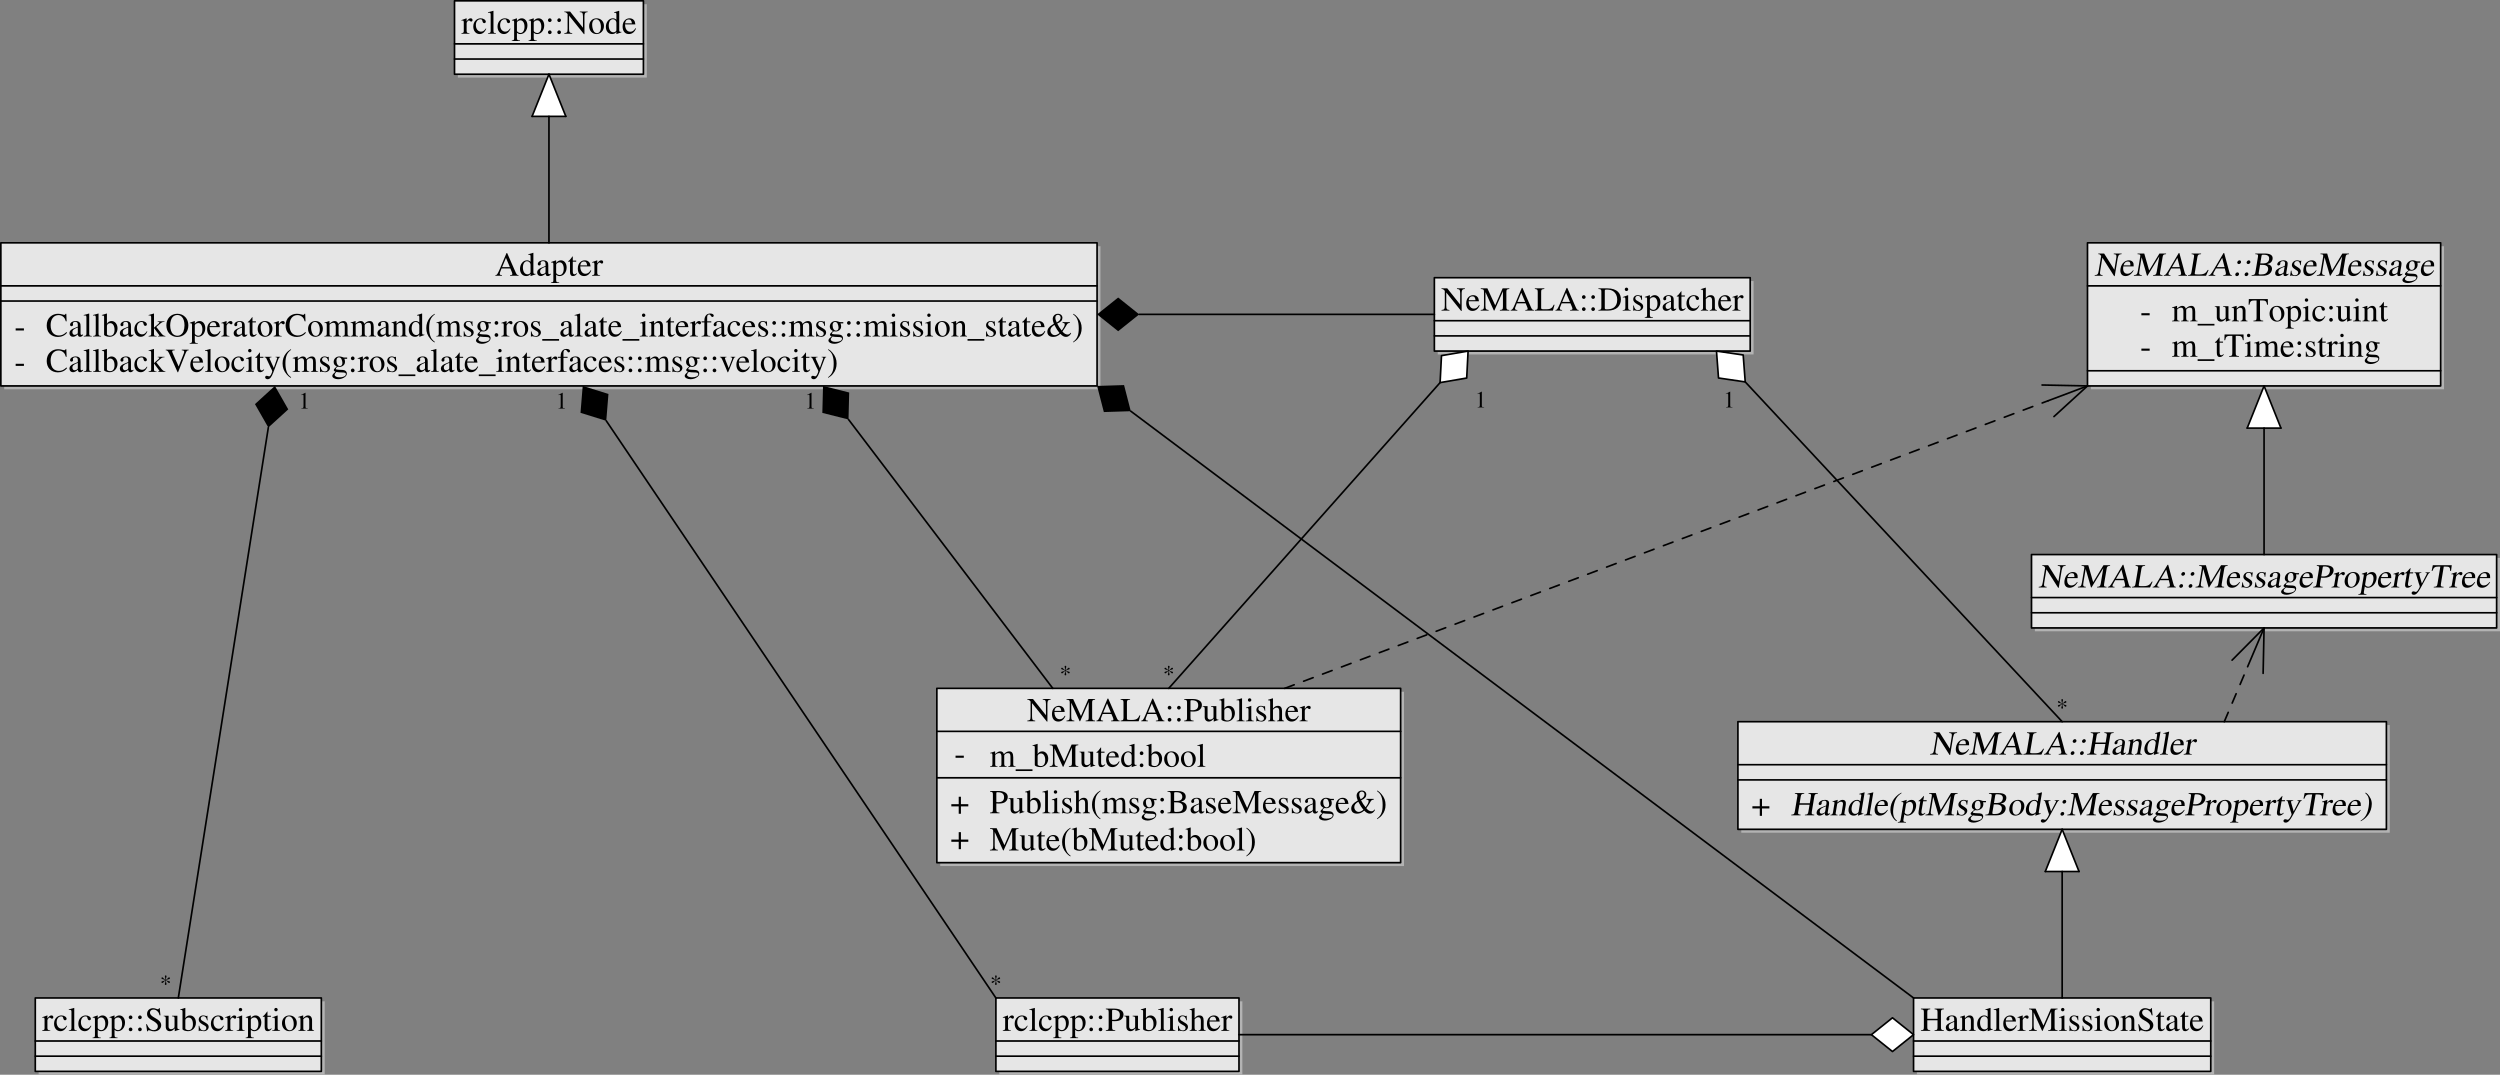 <?xml version="1.0" encoding="UTF-8"?>
<svg xmlns="http://www.w3.org/2000/svg" xmlns:xlink="http://www.w3.org/1999/xlink" width="741.221pt" height="318.643pt" viewBox="0 0 741.221 318.643" version="1.1">
<rect x="0" y="0" width="741.221" height="318.643" fill="#808080" stroke="none"/>
<defs>
<g>
<symbol overflow="visible" id="glyph0-0">
<path style="stroke:none;" d=""/>
</symbol>
<symbol overflow="visible" id="glyph0-1">
<path style="stroke:none;" d="M 6.094 0.109 L 6.094 -5.141 C 6.094 -5.734 6.203 -6.094 6.391 -6.234 C 6.531 -6.328 6.672 -6.375 7.047 -6.406 L 7.047 -6.594 L 4.703 -6.594 L 4.703 -6.406 C 5.078 -6.375 5.219 -6.344 5.375 -6.25 C 5.578 -6.109 5.656 -5.75 5.656 -5.141 L 5.656 -1.781 L 1.828 -6.594 L 0.125 -6.594 L 0.125 -6.406 C 0.547 -6.406 0.688 -6.328 1.094 -5.859 L 1.094 -1.469 C 1.094 -0.438 0.953 -0.25 0.125 -0.188 L 0.125 0 L 2.469 0 L 2.469 -0.188 C 1.688 -0.234 1.531 -0.453 1.531 -1.469 L 1.531 -5.375 L 5.938 0.109 Z M 6.094 0.109 "/>
</symbol>
<symbol overflow="visible" id="glyph0-2">
<path style="stroke:none;" d="M 4.062 -1.641 C 3.594 -0.875 3.156 -0.594 2.516 -0.594 C 1.953 -0.594 1.531 -0.875 1.234 -1.453 C 1.062 -1.828 0.984 -2.156 0.969 -2.766 L 4.031 -2.766 C 3.953 -3.406 3.859 -3.703 3.609 -4.016 C 3.312 -4.375 2.844 -4.578 2.328 -4.578 C 1.828 -4.578 1.359 -4.406 0.984 -4.062 C 0.516 -3.656 0.25 -2.953 0.25 -2.141 C 0.25 -0.75 0.969 0.094 2.109 0.094 C 3.062 0.094 3.812 -0.484 4.234 -1.562 Z M 0.984 -3.078 C 1.094 -3.859 1.438 -4.234 2.047 -4.234 C 2.656 -4.234 2.891 -3.953 3.016 -3.078 Z M 0.984 -3.078 "/>
</symbol>
<symbol overflow="visible" id="glyph0-3">
<path style="stroke:none;" d="M 6.719 -5.719 L 6.719 -1.203 C 6.719 -0.375 6.594 -0.234 5.812 -0.188 L 5.812 0 L 8.609 0 L 8.609 -0.188 C 7.875 -0.234 7.734 -0.375 7.734 -1.094 L 7.734 -5.516 C 7.734 -6.219 7.859 -6.344 8.609 -6.406 L 8.609 -6.594 L 6.625 -6.594 L 4.422 -1.562 L 2.109 -6.594 L 0.141 -6.594 L 0.141 -6.406 C 0.953 -6.359 1.094 -6.234 1.094 -5.516 L 1.094 -1.469 C 1.094 -0.438 0.953 -0.25 0.125 -0.188 L 0.125 0 L 2.469 0 L 2.469 -0.188 C 1.688 -0.234 1.531 -0.453 1.531 -1.469 L 1.531 -5.484 L 4.031 0 L 4.172 0 Z M 6.719 -5.719 "/>
</symbol>
<symbol overflow="visible" id="glyph0-4">
<path style="stroke:none;" d="M 7.031 -0.188 C 6.594 -0.219 6.484 -0.312 6.141 -1.062 L 3.656 -6.719 L 3.453 -6.719 L 1.391 -1.828 C 0.75 -0.375 0.625 -0.203 0.156 -0.188 L 0.156 0 L 2.125 0 L 2.125 -0.188 C 1.641 -0.188 1.453 -0.312 1.453 -0.594 C 1.453 -0.719 1.469 -0.859 1.531 -0.984 L 1.984 -2.156 L 4.594 -2.156 L 5 -1.203 C 5.125 -0.922 5.188 -0.672 5.188 -0.531 C 5.188 -0.281 5.031 -0.203 4.5 -0.188 L 4.5 0 L 7.031 0 Z M 2.156 -2.562 L 3.297 -5.297 L 4.453 -2.562 Z M 2.156 -2.562 "/>
</symbol>
<symbol overflow="visible" id="glyph0-5">
<path style="stroke:none;" d="M 5.719 -1.734 C 5.547 -1.359 5.406 -1.125 5.25 -0.953 C 4.906 -0.562 4.359 -0.391 3.531 -0.391 L 2.859 -0.391 C 2.141 -0.391 2 -0.453 2 -0.797 L 2 -5.516 C 2 -6.219 2.141 -6.359 2.938 -6.406 L 2.938 -6.594 L 0.125 -6.594 L 0.125 -6.406 C 0.859 -6.344 0.984 -6.203 0.984 -5.516 L 0.984 -1.094 C 0.984 -0.391 0.844 -0.234 0.125 -0.188 L 0.125 0 L 5.484 0 L 5.969 -1.734 Z M 5.719 -1.734 "/>
</symbol>
<symbol overflow="visible" id="glyph0-6">
<path style="stroke:none;" d="M 1.359 -4.578 C 1.062 -4.578 0.812 -4.312 0.812 -4 C 0.812 -3.719 1.062 -3.469 1.344 -3.469 C 1.656 -3.469 1.906 -3.719 1.906 -4 C 1.906 -4.312 1.656 -4.578 1.359 -4.578 Z M 1.359 -1 C 1.062 -1 0.812 -0.734 0.812 -0.422 C 0.812 -0.141 1.062 0.109 1.344 0.109 C 1.656 0.109 1.906 -0.141 1.906 -0.422 C 1.906 -0.734 1.656 -1 1.359 -1 Z M 1.359 -1 "/>
</symbol>
<symbol overflow="visible" id="glyph0-7">
<path style="stroke:none;" d="M 1.031 -1.094 C 1.031 -0.375 0.922 -0.234 0.156 -0.188 L 0.156 0 L 2.984 0 C 4.141 0 5.188 -0.328 5.812 -0.891 C 6.453 -1.469 6.828 -2.359 6.828 -3.328 C 6.828 -4.234 6.531 -5 5.984 -5.547 C 5.297 -6.234 4.219 -6.594 2.844 -6.594 L 0.156 -6.594 L 0.156 -6.406 C 0.953 -6.344 1.031 -6.25 1.031 -5.516 Z M 2.047 -5.844 C 2.047 -6.156 2.156 -6.234 2.578 -6.234 C 3.422 -6.234 4.078 -6.078 4.562 -5.734 C 5.328 -5.188 5.734 -4.344 5.734 -3.266 C 5.734 -2.078 5.328 -1.25 4.531 -0.781 C 4.016 -0.484 3.438 -0.375 2.578 -0.375 C 2.172 -0.375 2.047 -0.453 2.047 -0.781 Z M 2.047 -5.844 "/>
</symbol>
<symbol overflow="visible" id="glyph0-8">
<path style="stroke:none;" d="M 1.75 -4.578 L 0.203 -4.031 L 0.203 -3.891 L 0.281 -3.891 C 0.406 -3.922 0.531 -3.922 0.625 -3.922 C 0.859 -3.922 0.953 -3.766 0.953 -3.328 L 0.953 -1.016 C 0.953 -0.297 0.844 -0.188 0.156 -0.156 L 0.156 0 L 2.516 0 L 2.516 -0.156 C 1.859 -0.203 1.781 -0.297 1.781 -1.016 L 1.781 -4.562 Z M 1.281 -6.812 C 1 -6.812 0.781 -6.578 0.781 -6.297 C 0.781 -6.016 1 -5.797 1.281 -5.797 C 1.562 -5.797 1.797 -6.016 1.797 -6.297 C 1.797 -6.578 1.562 -6.812 1.281 -6.812 Z M 1.281 -6.812 "/>
</symbol>
<symbol overflow="visible" id="glyph0-9">
<path style="stroke:none;" d="M 3.141 -3.125 L 3.094 -4.484 L 2.984 -4.484 L 2.969 -4.469 C 2.875 -4.391 2.875 -4.391 2.828 -4.391 C 2.766 -4.391 2.672 -4.406 2.562 -4.453 C 2.344 -4.531 2.125 -4.578 1.859 -4.578 C 1.078 -4.578 0.516 -4.062 0.516 -3.344 C 0.516 -2.797 0.828 -2.391 1.672 -1.906 L 2.25 -1.578 C 2.609 -1.391 2.766 -1.141 2.766 -0.844 C 2.766 -0.406 2.453 -0.125 1.938 -0.125 C 1.609 -0.125 1.297 -0.25 1.109 -0.469 C 0.891 -0.719 0.812 -0.953 0.672 -1.516 L 0.516 -1.516 L 0.516 0.047 L 0.641 0.047 C 0.719 -0.062 0.75 -0.078 0.875 -0.078 C 0.969 -0.078 1.109 -0.062 1.328 0 C 1.609 0.062 1.891 0.094 2.062 0.094 C 2.828 0.094 3.469 -0.484 3.469 -1.172 C 3.469 -1.672 3.234 -2 2.625 -2.359 L 1.562 -3 C 1.281 -3.156 1.125 -3.406 1.125 -3.672 C 1.125 -4.078 1.438 -4.359 1.891 -4.359 C 2.469 -4.359 2.766 -4.016 2.984 -3.125 Z M 3.141 -3.125 "/>
</symbol>
<symbol overflow="visible" id="glyph0-10">
<path style="stroke:none;" d="M 0.094 -3.922 C 0.172 -3.922 0.25 -3.922 0.344 -3.922 C 0.672 -3.922 0.75 -3.828 0.75 -3.359 L 0.75 1.312 C 0.75 1.828 0.641 1.938 0.047 2 L 0.047 2.156 L 2.469 2.156 L 2.469 1.984 C 1.719 1.969 1.578 1.859 1.578 1.234 L 1.578 -0.328 C 1.938 0 2.172 0.094 2.594 0.094 C 3.766 0.094 4.688 -1.016 4.688 -2.469 C 4.688 -3.703 3.984 -4.578 3.016 -4.578 C 2.469 -4.578 2.031 -4.344 1.578 -3.797 L 1.578 -4.562 L 1.531 -4.578 C 0.984 -4.375 0.641 -4.25 0.094 -4.078 Z M 1.578 -3.328 C 1.578 -3.625 2.141 -3.984 2.609 -3.984 C 3.344 -3.984 3.828 -3.234 3.828 -2.078 C 3.828 -0.969 3.344 -0.219 2.625 -0.219 C 2.156 -0.219 1.578 -0.578 1.578 -0.875 Z M 1.578 -3.328 "/>
</symbol>
<symbol overflow="visible" id="glyph0-11">
<path style="stroke:none;" d="M 4.406 -0.656 C 4.234 -0.516 4.109 -0.469 3.969 -0.469 C 3.734 -0.469 3.672 -0.609 3.672 -1.047 L 3.672 -2.984 C 3.672 -3.516 3.625 -3.797 3.469 -4.031 C 3.25 -4.391 2.828 -4.578 2.234 -4.578 C 1.297 -4.578 0.562 -4.094 0.562 -3.469 C 0.562 -3.234 0.75 -3.047 0.984 -3.047 C 1.219 -3.047 1.438 -3.234 1.438 -3.453 C 1.438 -3.5 1.422 -3.547 1.422 -3.625 C 1.391 -3.703 1.391 -3.781 1.391 -3.859 C 1.391 -4.125 1.703 -4.344 2.109 -4.344 C 2.594 -4.344 2.859 -4.062 2.859 -3.516 L 2.859 -2.906 C 1.328 -2.297 1.156 -2.219 0.734 -1.828 C 0.516 -1.641 0.375 -1.297 0.375 -0.969 C 0.375 -0.344 0.812 0.094 1.422 0.094 C 1.859 0.094 2.266 -0.109 2.875 -0.625 C 2.922 -0.109 3.094 0.094 3.516 0.094 C 3.844 0.094 4.062 -0.016 4.406 -0.406 Z M 2.859 -1.219 C 2.859 -0.922 2.812 -0.828 2.609 -0.703 C 2.359 -0.562 2.078 -0.484 1.875 -0.484 C 1.531 -0.484 1.25 -0.812 1.25 -1.25 L 1.25 -1.281 C 1.25 -1.875 1.656 -2.234 2.859 -2.672 Z M 2.859 -1.219 "/>
</symbol>
<symbol overflow="visible" id="glyph0-12">
<path style="stroke:none;" d="M 2.547 -4.484 L 1.531 -4.484 L 1.531 -5.641 C 1.531 -5.734 1.531 -5.766 1.469 -5.766 C 1.391 -5.688 1.328 -5.594 1.266 -5.5 C 0.891 -4.938 0.453 -4.469 0.297 -4.422 C 0.188 -4.359 0.125 -4.281 0.125 -4.234 C 0.125 -4.203 0.141 -4.188 0.172 -4.172 L 0.703 -4.172 L 0.703 -1.172 C 0.703 -0.328 1 0.094 1.578 0.094 C 2.078 0.094 2.453 -0.141 2.781 -0.656 L 2.656 -0.766 C 2.438 -0.516 2.266 -0.422 2.047 -0.422 C 1.688 -0.422 1.531 -0.688 1.531 -1.312 L 1.531 -4.172 L 2.547 -4.172 Z M 2.547 -4.484 "/>
</symbol>
<symbol overflow="visible" id="glyph0-13">
<path style="stroke:none;" d="M 3.969 -1.562 C 3.484 -0.859 3.125 -0.625 2.562 -0.625 C 1.656 -0.625 1.016 -1.422 1.016 -2.562 C 1.016 -3.594 1.562 -4.297 2.375 -4.297 C 2.734 -4.297 2.859 -4.188 2.953 -3.812 L 3.016 -3.594 C 3.094 -3.312 3.281 -3.141 3.484 -3.141 C 3.75 -3.141 3.969 -3.328 3.969 -3.562 C 3.969 -4.109 3.266 -4.578 2.438 -4.578 C 1.938 -4.578 1.438 -4.391 1.031 -4.031 C 0.531 -3.594 0.25 -2.906 0.25 -2.125 C 0.25 -0.828 1.031 0.094 2.141 0.094 C 2.594 0.094 2.984 -0.062 3.344 -0.375 C 3.625 -0.609 3.812 -0.875 4.109 -1.469 Z M 3.969 -1.562 "/>
</symbol>
<symbol overflow="visible" id="glyph0-14">
<path style="stroke:none;" d="M 1.562 -3.422 C 1.984 -3.875 2.281 -4.047 2.672 -4.047 C 3.172 -4.047 3.422 -3.688 3.422 -2.984 L 3.422 -1.016 C 3.422 -0.344 3.312 -0.203 2.734 -0.156 L 2.734 0 L 4.859 0 L 4.859 -0.156 C 4.312 -0.25 4.25 -0.328 4.25 -1.016 L 4.25 -3 C 4.25 -4.047 3.844 -4.578 3.031 -4.578 C 2.438 -4.578 2.031 -4.344 1.562 -3.75 L 1.562 -6.781 L 1.516 -6.812 C 1.172 -6.688 0.922 -6.609 0.375 -6.453 L 0.094 -6.375 L 0.094 -6.203 C 0.141 -6.219 0.172 -6.219 0.219 -6.219 C 0.641 -6.219 0.734 -6.141 0.734 -5.719 L 0.734 -1.016 C 0.734 -0.312 0.672 -0.234 0.094 -0.156 L 0.094 0 L 2.25 0 L 2.25 -0.156 C 1.672 -0.203 1.562 -0.328 1.562 -1.016 Z M 1.562 -3.422 "/>
</symbol>
<symbol overflow="visible" id="glyph0-15">
<path style="stroke:none;" d="M 0.062 -3.891 C 0.203 -3.922 0.297 -3.922 0.422 -3.922 C 0.672 -3.922 0.75 -3.766 0.75 -3.328 L 0.75 -0.844 C 0.75 -0.344 0.688 -0.266 0.047 -0.156 L 0.047 0 L 2.438 0 L 2.438 -0.156 C 1.766 -0.172 1.594 -0.328 1.594 -0.891 L 1.594 -3.141 C 1.594 -3.453 2.031 -3.953 2.297 -3.953 C 2.359 -3.953 2.438 -3.906 2.547 -3.812 C 2.719 -3.672 2.828 -3.609 2.953 -3.609 C 3.188 -3.609 3.344 -3.781 3.344 -4.062 C 3.344 -4.391 3.125 -4.578 2.797 -4.578 C 2.375 -4.578 2.078 -4.359 1.594 -3.656 L 1.594 -4.562 L 1.547 -4.578 C 1.016 -4.359 0.656 -4.234 0.062 -4.047 Z M 0.062 -3.891 "/>
</symbol>
<symbol overflow="visible" id="glyph0-16">
<path style="stroke:none;" d="M 2.484 -2.844 L 0.297 -2.844 L 0.297 -2.188 L 2.484 -2.188 L 2.484 0 L 3.141 0 L 3.141 -2.188 L 5.328 -2.188 L 5.328 -2.844 L 3.141 -2.844 L 3.141 -5.047 L 2.484 -5.047 Z M 2.484 -2.844 "/>
</symbol>
<symbol overflow="visible" id="glyph0-17">
<path style="stroke:none;" d="M 2.016 -2.906 C 2.266 -2.875 2.438 -2.875 2.703 -2.875 C 3.484 -2.875 4.016 -2.969 4.453 -3.203 C 5.047 -3.531 5.406 -4.141 5.406 -4.797 C 5.406 -5.219 5.266 -5.594 5 -5.875 C 4.594 -6.312 3.734 -6.594 2.797 -6.594 L 0.156 -6.594 L 0.156 -6.406 C 0.891 -6.328 1 -6.234 1 -5.516 L 1 -1.203 C 1 -0.359 0.922 -0.266 0.156 -0.188 L 0.156 0 L 2.953 0 L 2.953 -0.188 C 2.156 -0.219 2.016 -0.359 2.016 -1.094 Z M 2.016 -5.891 C 2.016 -6.156 2.078 -6.234 2.359 -6.234 C 3.703 -6.234 4.312 -5.766 4.312 -4.734 C 4.312 -3.766 3.734 -3.266 2.578 -3.266 C 2.375 -3.266 2.25 -3.281 2.016 -3.297 Z M 2.016 -5.891 "/>
</symbol>
<symbol overflow="visible" id="glyph0-18">
<path style="stroke:none;" d="M 4.781 -0.5 L 4.719 -0.5 C 4.266 -0.5 4.156 -0.609 4.156 -1.062 L 4.156 -4.484 L 2.578 -4.484 L 2.578 -4.312 C 3.203 -4.281 3.312 -4.188 3.312 -3.688 L 3.312 -1.344 C 3.312 -1.062 3.266 -0.922 3.125 -0.812 C 2.859 -0.594 2.547 -0.484 2.25 -0.484 C 1.859 -0.484 1.547 -0.812 1.547 -1.234 L 1.547 -4.484 L 0.094 -4.484 L 0.094 -4.344 C 0.562 -4.312 0.703 -4.172 0.703 -3.703 L 0.703 -1.203 C 0.703 -0.406 1.188 0.094 1.906 0.094 C 2.281 0.094 2.672 -0.062 2.938 -0.328 L 3.375 -0.75 L 3.375 0.062 L 3.406 0.094 C 3.906 -0.109 4.266 -0.219 4.781 -0.359 Z M 4.781 -0.5 "/>
</symbol>
<symbol overflow="visible" id="glyph0-19">
<path style="stroke:none;" d="M 1.531 -6.781 L 1.469 -6.812 C 1.062 -6.656 0.781 -6.578 0.312 -6.453 L 0.031 -6.375 L 0.031 -6.203 C 0.094 -6.219 0.125 -6.219 0.203 -6.219 C 0.594 -6.219 0.688 -6.125 0.688 -5.719 L 0.688 -0.531 C 0.688 -0.234 1.531 0.094 2.328 0.094 C 3.656 0.094 4.672 -1 4.672 -2.422 C 4.672 -3.656 3.906 -4.578 2.906 -4.578 C 2.297 -4.578 1.719 -4.234 1.531 -3.734 Z M 1.531 -3.203 C 1.531 -3.594 2 -3.953 2.516 -3.953 C 3.297 -3.953 3.781 -3.188 3.781 -1.969 C 3.781 -0.859 3.312 -0.219 2.5 -0.219 C 1.969 -0.219 1.531 -0.453 1.531 -0.703 Z M 1.531 -3.203 "/>
</symbol>
<symbol overflow="visible" id="glyph0-20">
<path style="stroke:none;" d="M 0.188 -6.203 L 0.25 -6.203 C 0.359 -6.219 0.484 -6.234 0.562 -6.234 C 0.875 -6.234 0.984 -6.094 0.984 -5.625 L 0.984 -0.875 C 0.984 -0.328 0.844 -0.203 0.203 -0.156 L 0.203 0 L 2.562 0 L 2.562 -0.156 C 1.938 -0.188 1.812 -0.297 1.812 -0.844 L 1.812 -6.781 L 1.781 -6.812 C 1.25 -6.641 0.875 -6.547 0.188 -6.375 Z M 0.188 -6.203 "/>
</symbol>
<symbol overflow="visible" id="glyph0-21">
<path style="stroke:none;" d="M 0.391 -2.562 L 0.391 -1.938 L 2.844 -1.938 L 2.844 -2.562 Z M 0.391 -2.562 "/>
</symbol>
<symbol overflow="visible" id="glyph0-22">
<path style="stroke:none;" d="M 0.188 -3.969 C 0.312 -4 0.406 -4 0.516 -4 C 0.766 -4 0.859 -3.844 0.859 -3.375 L 0.859 -0.844 C 0.859 -0.312 0.719 -0.156 0.156 -0.156 L 0.156 0 L 2.375 0 L 2.375 -0.156 C 1.844 -0.172 1.688 -0.281 1.688 -0.672 L 1.688 -3.484 C 1.688 -3.5 1.781 -3.594 1.844 -3.672 C 2.094 -3.891 2.516 -4.062 2.875 -4.062 C 3.312 -4.062 3.531 -3.719 3.531 -3.016 L 3.531 -0.859 C 3.531 -0.297 3.422 -0.188 2.844 -0.156 L 2.844 0 L 5.078 0 L 5.078 -0.156 C 4.516 -0.156 4.359 -0.328 4.359 -0.953 L 4.359 -3.453 C 4.672 -3.891 5 -4.062 5.453 -4.062 C 6.016 -4.062 6.203 -3.797 6.203 -2.969 L 6.203 -0.875 C 6.203 -0.297 6.125 -0.219 5.547 -0.156 L 5.547 0 L 7.719 0 L 7.719 -0.156 L 7.469 -0.172 C 7.172 -0.188 7.031 -0.375 7.031 -0.75 L 7.031 -2.812 C 7.031 -3.984 6.656 -4.578 5.875 -4.578 C 5.297 -4.578 4.797 -4.328 4.25 -3.75 C 4.078 -4.312 3.734 -4.578 3.203 -4.578 C 2.766 -4.578 2.484 -4.453 1.656 -3.812 L 1.656 -4.562 L 1.578 -4.578 C 1.078 -4.391 0.734 -4.281 0.188 -4.141 Z M 0.188 -3.969 "/>
</symbol>
<symbol overflow="visible" id="glyph0-23">
<path style="stroke:none;" d="M 4.984 1.25 L 4.984 0.75 L 0 0.75 L 0 1.25 Z M 4.984 1.25 "/>
</symbol>
<symbol overflow="visible" id="glyph0-24">
<path style="stroke:none;" d="M 3.422 0.094 L 4.891 -0.422 L 4.891 -0.578 C 4.719 -0.562 4.688 -0.562 4.672 -0.562 C 4.312 -0.562 4.234 -0.672 4.234 -1.141 L 4.234 -6.781 L 4.172 -6.812 C 3.703 -6.641 3.344 -6.547 2.719 -6.375 L 2.719 -6.203 C 2.797 -6.219 2.844 -6.219 2.938 -6.219 C 3.297 -6.219 3.391 -6.125 3.391 -5.719 L 3.391 -4.156 C 3.016 -4.469 2.734 -4.578 2.344 -4.578 C 1.203 -4.578 0.266 -3.453 0.266 -2.047 C 0.266 -0.766 1.016 0.094 2.109 0.094 C 2.672 0.094 3.047 -0.094 3.391 -0.562 L 3.391 0.062 Z M 3.391 -1.016 C 3.391 -0.953 3.312 -0.828 3.219 -0.719 C 3.047 -0.516 2.797 -0.422 2.5 -0.422 C 1.672 -0.422 1.125 -1.219 1.125 -2.438 C 1.125 -3.562 1.609 -4.312 2.375 -4.312 C 2.906 -4.312 3.391 -3.844 3.391 -3.312 Z M 3.391 -1.016 "/>
</symbol>
<symbol overflow="visible" id="glyph0-25">
<path style="stroke:none;" d="M 2.5 -4.578 C 1.203 -4.578 0.297 -3.625 0.297 -2.25 C 0.297 -0.906 1.219 0.094 2.469 0.094 C 3.734 0.094 4.688 -0.953 4.688 -2.328 C 4.688 -3.641 3.766 -4.578 2.5 -4.578 Z M 2.359 -4.312 C 3.203 -4.312 3.781 -3.344 3.781 -1.984 C 3.781 -0.859 3.344 -0.172 2.594 -0.172 C 2.203 -0.172 1.828 -0.422 1.625 -0.812 C 1.344 -1.328 1.188 -2.031 1.188 -2.734 C 1.188 -3.688 1.656 -4.312 2.359 -4.312 Z M 2.359 -4.312 "/>
</symbol>
<symbol overflow="visible" id="glyph0-26">
<path style="stroke:none;" d="M 2.938 -6.734 C 2.203 -6.266 1.906 -6 1.531 -5.547 C 0.828 -4.672 0.484 -3.672 0.484 -2.516 C 0.484 -1.25 0.844 -0.266 1.719 0.75 C 2.141 1.219 2.391 1.453 2.906 1.766 L 3.031 1.609 C 2.234 0.984 1.953 0.625 1.688 -0.125 C 1.453 -0.781 1.328 -1.547 1.328 -2.547 C 1.328 -3.594 1.469 -4.406 1.734 -5.031 C 2.016 -5.641 2.312 -6 3.031 -6.578 Z M 2.938 -6.734 "/>
</symbol>
<symbol overflow="visible" id="glyph0-27">
<path style="stroke:none;" d="M 4.688 -3.875 L 4.688 -4.25 L 3.922 -4.25 C 3.719 -4.25 3.562 -4.281 3.375 -4.359 L 3.156 -4.438 C 2.875 -4.531 2.609 -4.578 2.359 -4.578 C 1.422 -4.578 0.688 -3.875 0.688 -2.953 C 0.688 -2.328 0.953 -1.953 1.609 -1.625 C 1.422 -1.453 1.25 -1.281 1.188 -1.219 C 0.859 -0.938 0.734 -0.734 0.734 -0.531 C 0.734 -0.328 0.844 -0.203 1.25 -0.016 C 0.547 0.516 0.281 0.844 0.281 1.203 C 0.281 1.734 1.062 2.172 2 2.172 C 2.75 2.172 3.531 1.906 4.047 1.5 C 4.422 1.188 4.594 0.875 4.594 0.484 C 4.594 -0.125 4.125 -0.547 3.391 -0.578 L 2.109 -0.641 C 1.578 -0.656 1.328 -0.75 1.328 -0.906 C 1.328 -1.109 1.656 -1.453 1.922 -1.531 C 2.016 -1.531 2.078 -1.516 2.109 -1.516 C 2.297 -1.5 2.438 -1.484 2.5 -1.484 C 2.859 -1.484 3.266 -1.641 3.562 -1.906 C 3.891 -2.188 4.047 -2.531 4.047 -3.031 C 4.047 -3.312 4 -3.547 3.859 -3.875 Z M 1.469 0.016 C 1.797 0.094 2.594 0.156 3.078 0.156 C 3.984 0.156 4.312 0.281 4.312 0.641 C 4.312 1.219 3.562 1.609 2.438 1.609 C 1.562 1.609 0.984 1.312 0.984 0.875 C 0.984 0.641 1.047 0.516 1.469 0.016 Z M 1.516 -3.375 C 1.516 -3.953 1.797 -4.312 2.25 -4.312 C 2.562 -4.312 2.828 -4.141 2.984 -3.844 C 3.156 -3.484 3.281 -3.031 3.281 -2.641 C 3.281 -2.078 2.984 -1.734 2.531 -1.734 C 1.938 -1.734 1.516 -2.375 1.516 -3.344 Z M 1.516 -3.375 "/>
</symbol>
<symbol overflow="visible" id="glyph0-28">
<path style="stroke:none;" d="M 0.172 -6.594 L 0.172 -6.406 C 1 -6.359 1.125 -6.25 1.125 -5.516 L 1.125 -1.094 C 1.125 -0.344 1 -0.219 0.172 -0.188 L 0.172 0 L 3.5 0 C 4.281 0 4.984 -0.203 5.359 -0.547 C 5.719 -0.875 5.906 -1.312 5.906 -1.797 C 5.906 -2.234 5.734 -2.625 5.422 -2.922 C 5.125 -3.188 4.859 -3.312 4.203 -3.469 C 4.719 -3.594 4.938 -3.703 5.172 -3.906 C 5.422 -4.125 5.578 -4.5 5.578 -4.906 C 5.578 -6.016 4.688 -6.594 2.953 -6.594 Z M 2.141 -3.25 C 3.109 -3.25 3.562 -3.203 3.922 -3.047 C 4.5 -2.812 4.766 -2.406 4.766 -1.781 C 4.766 -1.25 4.562 -0.859 4.156 -0.625 C 3.844 -0.453 3.422 -0.375 2.766 -0.375 C 2.281 -0.375 2.141 -0.453 2.141 -0.781 Z M 2.141 -3.656 L 2.141 -5.938 C 2.141 -6.141 2.219 -6.234 2.359 -6.234 L 2.797 -6.234 C 3.953 -6.234 4.562 -5.75 4.562 -4.859 C 4.562 -4.094 4.031 -3.656 3.094 -3.656 Z M 2.141 -3.656 "/>
</symbol>
<symbol overflow="visible" id="glyph0-29">
<path style="stroke:none;" d="M 7.094 -4.25 L 4.938 -4.25 L 4.938 -4.031 C 5.438 -3.984 5.578 -3.891 5.578 -3.594 C 5.578 -3.156 5.297 -2.625 4.672 -1.781 C 4.109 -2.469 3.781 -2.969 3.344 -3.828 C 4.031 -4.141 4.281 -4.312 4.562 -4.625 C 4.766 -4.859 4.891 -5.203 4.891 -5.531 C 4.891 -6.234 4.344 -6.734 3.547 -6.734 C 2.688 -6.734 2.016 -6.062 2.016 -5.203 C 2.016 -4.828 2.094 -4.5 2.359 -3.766 L 1.984 -3.531 C 0.922 -2.938 0.422 -2.219 0.422 -1.391 C 0.422 -0.438 1.062 0.125 2.125 0.125 C 2.938 0.125 3.531 -0.125 4.281 -0.781 C 4.906 -0.125 5.391 0.125 5.969 0.125 C 6.609 0.125 7.172 -0.297 7.484 -1 L 7.328 -1.109 C 7.016 -0.703 6.781 -0.578 6.438 -0.578 C 5.875 -0.578 5.359 -0.891 4.891 -1.5 C 5.328 -2.078 5.578 -2.453 5.891 -2.984 L 6.156 -3.453 C 6.391 -3.859 6.594 -3.984 7.094 -4.031 Z M 3.203 -4.141 C 2.906 -4.781 2.797 -5.156 2.797 -5.609 C 2.797 -6.078 3.109 -6.422 3.562 -6.422 C 4.031 -6.422 4.359 -6.062 4.359 -5.578 C 4.359 -5.016 4.016 -4.578 3.203 -4.141 Z M 2.516 -3.422 C 3.109 -2.281 3.453 -1.734 4.031 -1.031 C 3.438 -0.562 3.047 -0.391 2.625 -0.391 C 1.922 -0.391 1.328 -1.031 1.328 -1.797 C 1.328 -2.438 1.641 -2.859 2.516 -3.422 Z M 2.516 -3.422 "/>
</symbol>
<symbol overflow="visible" id="glyph0-30">
<path style="stroke:none;" d="M 0.375 1.766 C 1.109 1.281 1.422 1.031 1.781 0.562 C 2.5 -0.297 2.844 -1.297 2.844 -2.469 C 2.844 -3.734 2.469 -4.703 1.594 -5.719 C 1.188 -6.203 0.922 -6.422 0.406 -6.734 L 0.297 -6.578 C 1.094 -5.953 1.359 -5.609 1.641 -4.859 C 1.875 -4.188 1.984 -3.422 1.984 -2.438 C 1.984 -1.391 1.859 -0.562 1.578 0.047 C 1.312 0.672 1 1.031 0.297 1.609 Z M 0.375 1.766 "/>
</symbol>
<symbol overflow="visible" id="glyph0-31">
<path style="stroke:none;" d="M 0.156 -3.969 C 0.219 -4 0.312 -4 0.422 -4 C 0.703 -4 0.797 -3.859 0.797 -3.375 L 0.797 -0.891 C 0.797 -0.328 0.688 -0.188 0.172 -0.156 L 0.172 0 L 2.297 0 L 2.297 -0.156 C 1.781 -0.188 1.641 -0.312 1.641 -0.672 L 1.641 -3.469 C 2.109 -3.922 2.328 -4.031 2.656 -4.031 C 3.156 -4.031 3.391 -3.734 3.391 -3.078 L 3.391 -0.984 C 3.391 -0.359 3.266 -0.188 2.766 -0.156 L 2.766 0 L 4.828 0 L 4.828 -0.156 C 4.344 -0.203 4.234 -0.312 4.234 -0.812 L 4.234 -3.094 C 4.234 -4.031 3.781 -4.578 3.047 -4.578 C 2.594 -4.578 2.281 -4.422 1.609 -3.781 L 1.609 -4.562 L 1.531 -4.578 C 1.047 -4.406 0.703 -4.297 0.156 -4.141 Z M 0.156 -3.969 "/>
</symbol>
<symbol overflow="visible" id="glyph0-32">
<path style="stroke:none;" d="M 2.531 -6.188 L 2.531 -1.203 C 2.531 -0.344 2.422 -0.234 1.594 -0.188 L 1.594 0 L 4.5 0 L 4.5 -0.188 C 3.688 -0.234 3.547 -0.359 3.547 -1.094 L 3.547 -6.188 L 4.094 -6.188 C 5.219 -6.188 5.438 -6 5.672 -4.906 L 5.906 -4.906 L 5.859 -6.594 L 0.234 -6.594 L 0.172 -4.906 L 0.406 -4.906 C 0.641 -5.984 0.875 -6.188 2 -6.188 Z M 2.531 -6.188 "/>
</symbol>
<symbol overflow="visible" id="glyph0-33">
<path style="stroke:none;" d="M 6.188 -4.484 L 6.094 -6.734 L 5.875 -6.734 C 5.828 -6.531 5.656 -6.406 5.469 -6.406 C 5.375 -6.406 5.219 -6.438 5.078 -6.5 C 4.578 -6.656 4.094 -6.734 3.625 -6.734 C 2.797 -6.734 1.969 -6.438 1.359 -5.875 C 0.656 -5.266 0.281 -4.344 0.281 -3.234 C 0.281 -2.312 0.578 -1.453 1.094 -0.891 C 1.688 -0.234 2.609 0.141 3.594 0.141 C 4.719 0.141 5.703 -0.312 6.312 -1.125 L 6.125 -1.312 C 5.391 -0.594 4.734 -0.297 3.906 -0.297 C 3.281 -0.297 2.719 -0.5 2.297 -0.875 C 1.75 -1.359 1.438 -2.266 1.438 -3.375 C 1.438 -5.172 2.359 -6.344 3.812 -6.344 C 4.375 -6.344 4.891 -6.125 5.297 -5.734 C 5.609 -5.406 5.766 -5.141 5.953 -4.484 Z M 6.188 -4.484 "/>
</symbol>
<symbol overflow="visible" id="glyph0-34">
<path style="stroke:none;" d="M 0.062 -6.203 C 0.203 -6.219 0.297 -6.234 0.391 -6.234 C 0.719 -6.234 0.812 -6.094 0.812 -5.625 L 0.812 -0.812 C 0.812 -0.297 0.781 -0.266 0.062 -0.156 L 0.062 0 L 2.406 0 L 2.406 -0.156 L 2.203 -0.156 C 1.797 -0.172 1.656 -0.312 1.656 -0.672 L 1.656 -2.5 L 3.047 -0.641 L 3.078 -0.594 C 3.094 -0.562 3.125 -0.531 3.156 -0.516 C 3.234 -0.406 3.266 -0.344 3.266 -0.297 C 3.266 -0.203 3.172 -0.156 3.047 -0.156 L 2.859 -0.156 L 2.859 0 L 5.031 0 L 5.031 -0.156 C 4.594 -0.172 4.281 -0.375 3.875 -0.875 L 2.344 -2.812 L 2.625 -3.078 C 3.344 -3.734 3.953 -4.203 4.25 -4.281 C 4.391 -4.312 4.531 -4.344 4.703 -4.344 L 4.781 -4.344 L 4.781 -4.484 L 2.75 -4.484 L 2.75 -4.344 C 3.141 -4.344 3.25 -4.297 3.25 -4.156 C 3.25 -4.078 3.156 -3.938 3.016 -3.812 L 1.656 -2.609 L 1.656 -6.781 L 1.609 -6.812 C 1.234 -6.688 0.953 -6.609 0.375 -6.453 L 0.062 -6.375 Z M 0.062 -6.203 "/>
</symbol>
<symbol overflow="visible" id="glyph0-35">
<path style="stroke:none;" d="M 3.594 -6.734 C 1.688 -6.734 0.344 -5.297 0.344 -3.297 C 0.344 -2.359 0.656 -1.453 1.203 -0.875 C 1.781 -0.25 2.656 0.141 3.531 0.141 C 5.5 0.141 6.859 -1.25 6.859 -3.266 C 6.859 -4.25 6.562 -5.094 6.016 -5.688 C 5.391 -6.375 4.562 -6.734 3.594 -6.734 Z M 3.594 -6.375 C 4.062 -6.375 4.516 -6.203 4.875 -5.875 C 5.406 -5.391 5.719 -4.453 5.719 -3.266 C 5.719 -2.688 5.594 -2 5.391 -1.469 C 5.297 -1.219 5.141 -0.984 4.906 -0.75 C 4.562 -0.406 4.109 -0.219 3.578 -0.219 C 3.125 -0.219 2.672 -0.406 2.328 -0.703 C 1.797 -1.172 1.469 -2.172 1.469 -3.281 C 1.469 -4.297 1.75 -5.266 2.172 -5.734 C 2.562 -6.156 3.047 -6.375 3.594 -6.375 Z M 3.594 -6.375 "/>
</symbol>
<symbol overflow="visible" id="glyph0-36">
<path style="stroke:none;" d="M 3.078 -4.484 L 1.859 -4.484 L 1.859 -5.641 C 1.859 -6.219 2.047 -6.531 2.422 -6.531 C 2.625 -6.531 2.766 -6.438 2.953 -6.141 C 3.109 -5.875 3.234 -5.781 3.406 -5.781 C 3.625 -5.781 3.812 -5.969 3.812 -6.188 C 3.812 -6.547 3.375 -6.812 2.781 -6.812 C 2.156 -6.812 1.641 -6.547 1.375 -6.078 C 1.109 -5.641 1.031 -5.281 1.031 -4.484 L 0.203 -4.484 L 0.203 -4.172 L 1.031 -4.172 L 1.031 -1.031 C 1.031 -0.312 0.922 -0.188 0.203 -0.156 L 0.203 0 L 2.797 0 L 2.797 -0.156 C 1.969 -0.172 1.859 -0.297 1.859 -1.031 L 1.859 -4.172 L 3.078 -4.172 Z M 3.078 -4.484 "/>
</symbol>
<symbol overflow="visible" id="glyph0-37">
<path style="stroke:none;" d="M 6.953 -6.594 L 4.906 -6.594 L 4.906 -6.406 C 5.453 -6.375 5.625 -6.266 5.625 -5.984 C 5.625 -5.828 5.562 -5.562 5.438 -5.266 L 3.984 -1.609 L 2.469 -4.969 C 2.141 -5.703 2.062 -5.938 2.062 -6.078 C 2.062 -6.266 2.203 -6.375 2.516 -6.391 C 2.562 -6.391 2.672 -6.406 2.812 -6.406 L 2.812 -6.594 L 0.156 -6.594 L 0.156 -6.406 C 0.641 -6.391 0.781 -6.25 1.219 -5.359 L 3.672 0.109 L 3.812 0.109 L 6.031 -5.484 C 6.359 -6.266 6.469 -6.375 6.953 -6.406 Z M 6.953 -6.594 "/>
</symbol>
<symbol overflow="visible" id="glyph0-38">
<path style="stroke:none;" d="M 4.734 -4.484 L 3.391 -4.484 L 3.391 -4.344 C 3.703 -4.344 3.875 -4.25 3.875 -4.094 C 3.875 -4.047 3.859 -3.984 3.828 -3.922 L 2.859 -1.172 L 1.719 -3.688 C 1.656 -3.828 1.609 -3.953 1.609 -4.062 C 1.609 -4.25 1.766 -4.312 2.188 -4.344 L 2.188 -4.484 L 0.141 -4.484 L 0.141 -4.344 C 0.406 -4.312 0.562 -4.203 0.641 -4.031 L 1.781 -1.578 L 1.812 -1.5 L 1.969 -1.203 C 2.25 -0.703 2.406 -0.344 2.406 -0.188 C 2.406 -0.047 2.172 0.594 2 0.891 C 1.859 1.141 1.641 1.328 1.5 1.328 C 1.453 1.328 1.359 1.312 1.25 1.266 C 1.062 1.203 0.891 1.156 0.734 1.156 C 0.5 1.156 0.297 1.359 0.297 1.594 C 0.297 1.922 0.625 2.172 1.031 2.172 C 1.703 2.172 2.188 1.609 2.719 0.172 L 4.25 -3.891 C 4.391 -4.203 4.5 -4.312 4.734 -4.344 Z M 4.734 -4.484 "/>
</symbol>
<symbol overflow="visible" id="glyph0-39">
<path style="stroke:none;" d="M 4.75 -4.484 L 3.375 -4.484 L 3.375 -4.344 C 3.688 -4.312 3.844 -4.203 3.844 -4.016 C 3.844 -3.922 3.812 -3.812 3.781 -3.719 L 2.797 -1.141 L 1.781 -3.688 C 1.719 -3.828 1.688 -3.969 1.688 -4.062 C 1.688 -4.234 1.797 -4.312 2.141 -4.344 L 2.141 -4.484 L 0.188 -4.484 L 0.188 -4.344 C 0.562 -4.312 0.641 -4.219 1.094 -3.188 L 2.297 -0.328 C 2.312 -0.266 2.344 -0.203 2.375 -0.125 C 2.438 0.062 2.5 0.141 2.547 0.141 C 2.609 0.141 2.688 0.016 2.828 -0.359 L 4.109 -3.562 C 4.391 -4.234 4.453 -4.312 4.75 -4.344 Z M 4.75 -4.484 "/>
</symbol>
<symbol overflow="visible" id="glyph0-40">
<path style="stroke:none;" d="M 4.453 -6.734 L 4.25 -6.734 C 4.203 -6.516 4.094 -6.406 3.922 -6.406 C 3.828 -6.406 3.656 -6.438 3.484 -6.516 C 3.125 -6.656 2.75 -6.734 2.438 -6.734 C 2 -6.734 1.562 -6.562 1.234 -6.281 C 0.891 -5.969 0.703 -5.547 0.703 -5.031 C 0.703 -4.234 1.141 -3.672 2.266 -3.094 C 2.984 -2.719 3.5 -2.297 3.75 -1.922 C 3.844 -1.797 3.891 -1.578 3.891 -1.344 C 3.891 -0.672 3.391 -0.219 2.656 -0.219 C 1.781 -0.219 1.141 -0.766 0.641 -1.984 L 0.422 -1.984 L 0.719 0.125 L 0.938 0.125 C 0.953 -0.062 1.062 -0.203 1.219 -0.203 C 1.328 -0.203 1.5 -0.156 1.688 -0.094 C 2.062 0.062 2.469 0.141 2.859 0.141 C 4 0.141 4.891 -0.641 4.891 -1.672 C 4.891 -2.5 4.344 -3.141 3.031 -3.844 C 1.984 -4.422 1.562 -4.859 1.562 -5.406 C 1.562 -5.953 1.984 -6.328 2.609 -6.328 C 3.047 -6.328 3.469 -6.141 3.812 -5.781 C 4.125 -5.469 4.266 -5.203 4.422 -4.609 L 4.672 -4.609 Z M 4.453 -6.734 "/>
</symbol>
<symbol overflow="visible" id="glyph0-41">
<path style="stroke:none;" d="M 2.078 -3.578 L 2.078 -5.516 C 2.078 -6.234 2.188 -6.344 2.953 -6.406 L 2.953 -6.594 L 0.188 -6.594 L 0.188 -6.406 C 0.953 -6.344 1.062 -6.234 1.062 -5.516 L 1.062 -1.203 C 1.062 -0.359 0.969 -0.234 0.188 -0.188 L 0.188 0 L 2.953 0 L 2.953 -0.188 C 2.219 -0.25 2.078 -0.375 2.078 -1.094 L 2.078 -3.141 L 5.109 -3.141 L 5.109 -1.203 C 5.109 -0.359 5 -0.234 4.234 -0.188 L 4.234 0 L 7 0 L 7 -0.188 C 6.25 -0.25 6.125 -0.375 6.125 -1.094 L 6.125 -5.516 C 6.125 -6.234 6.234 -6.344 7 -6.406 L 7 -6.594 L 4.234 -6.594 L 4.234 -6.406 C 5 -6.344 5.109 -6.234 5.109 -5.516 L 5.109 -3.578 Z M 2.078 -3.578 "/>
</symbol>
<symbol overflow="visible" id="glyph1-0">
<path style="stroke:none;" d=""/>
</symbol>
<symbol overflow="visible" id="glyph1-1">
<path style="stroke:none;" d="M 6.078 0.109 L 6.953 -5.141 C 7.062 -5.734 7.219 -6.094 7.422 -6.234 C 7.594 -6.328 7.734 -6.375 8.109 -6.406 L 8.156 -6.594 L 5.812 -6.594 L 5.766 -6.406 C 6.156 -6.375 6.281 -6.344 6.422 -6.25 C 6.594 -6.109 6.625 -5.75 6.516 -5.141 L 5.969 -1.781 L 2.938 -6.594 L 1.219 -6.594 L 1.188 -6.406 C 1.609 -6.406 1.75 -6.328 2.062 -5.859 L 1.328 -1.469 C 1.156 -0.438 0.984 -0.25 0.156 -0.188 L 0.125 0 L 2.469 0 L 2.5 -0.188 C 1.734 -0.234 1.609 -0.453 1.781 -1.469 L 2.422 -5.375 L 5.906 0.109 Z M 6.078 0.109 "/>
</symbol>
<symbol overflow="visible" id="glyph1-2">
<path style="stroke:none;" d="M 4.344 -1.641 C 3.734 -0.875 3.266 -0.594 2.625 -0.594 C 2.047 -0.594 1.672 -0.875 1.469 -1.453 C 1.359 -1.828 1.344 -2.156 1.422 -2.766 L 4.5 -2.766 C 4.531 -3.406 4.469 -3.703 4.281 -4.016 C 4.031 -4.375 3.625 -4.578 3.094 -4.578 C 2.609 -4.578 2.109 -4.406 1.672 -4.062 C 1.125 -3.656 0.734 -2.953 0.609 -2.141 C 0.375 -0.75 0.953 0.094 2.094 0.094 C 3.047 0.094 3.891 -0.484 4.484 -1.562 Z M 1.5 -3.078 C 1.75 -3.859 2.141 -4.234 2.75 -4.234 C 3.359 -4.234 3.547 -3.953 3.531 -3.078 Z M 1.5 -3.078 "/>
</symbol>
<symbol overflow="visible" id="glyph1-3">
<path style="stroke:none;" d="M 7.672 -5.719 L 6.922 -1.203 C 6.781 -0.375 6.641 -0.234 5.844 -0.188 L 5.812 0 L 8.609 0 L 8.641 -0.188 C 7.922 -0.234 7.797 -0.375 7.922 -1.094 L 8.656 -5.516 C 8.766 -6.219 8.922 -6.344 9.672 -6.406 L 9.703 -6.594 L 7.719 -6.594 L 4.672 -1.562 L 3.219 -6.594 L 1.25 -6.594 L 1.203 -6.406 C 2.031 -6.359 2.141 -6.234 2 -5.516 L 1.328 -1.469 C 1.156 -0.438 0.984 -0.25 0.156 -0.188 L 0.125 0 L 2.469 0 L 2.5 -0.188 C 1.734 -0.234 1.609 -0.453 1.781 -1.469 L 2.438 -5.484 L 4.031 0 L 4.172 0 Z M 7.672 -5.719 "/>
</symbol>
<symbol overflow="visible" id="glyph1-4">
<path style="stroke:none;" d="M 7.062 -0.188 C 6.625 -0.219 6.547 -0.312 6.312 -1.062 L 4.781 -6.719 L 4.578 -6.719 L 1.688 -1.828 C 0.812 -0.375 0.672 -0.203 0.172 -0.188 L 0.156 0 L 2.125 0 L 2.156 -0.188 C 1.672 -0.188 1.5 -0.312 1.547 -0.594 C 1.562 -0.719 1.609 -0.859 1.688 -0.984 L 2.344 -2.156 L 4.953 -2.156 L 5.203 -1.203 C 5.281 -0.922 5.297 -0.672 5.281 -0.531 C 5.25 -0.281 5.047 -0.203 4.531 -0.188 L 4.5 0 L 7.031 0 Z M 2.578 -2.562 L 4.188 -5.297 L 4.891 -2.562 Z M 2.578 -2.562 "/>
</symbol>
<symbol overflow="visible" id="glyph1-5">
<path style="stroke:none;" d="M 6 -1.734 C 5.766 -1.359 5.594 -1.125 5.406 -0.953 C 5 -0.562 4.422 -0.391 3.594 -0.391 L 2.938 -0.391 C 2.203 -0.391 2.078 -0.453 2.141 -0.797 L 2.922 -5.516 C 3.047 -6.219 3.203 -6.359 4 -6.406 L 4.031 -6.594 L 1.219 -6.594 L 1.188 -6.406 C 1.906 -6.344 2.031 -6.203 1.906 -5.516 L 1.172 -1.094 C 1.062 -0.391 0.891 -0.234 0.156 -0.188 L 0.125 0 L 5.484 0 L 6.25 -1.734 Z M 6 -1.734 "/>
</symbol>
<symbol overflow="visible" id="glyph1-6">
<path style="stroke:none;" d="M 2.125 -4.578 C 1.828 -4.578 1.531 -4.312 1.469 -4 C 1.422 -3.719 1.641 -3.469 1.922 -3.469 C 2.234 -3.469 2.531 -3.719 2.578 -4 C 2.625 -4.312 2.422 -4.578 2.125 -4.578 Z M 1.531 -1 C 1.219 -1 0.922 -0.734 0.875 -0.422 C 0.828 -0.141 1.031 0.109 1.328 0.109 C 1.641 0.109 1.938 -0.141 1.984 -0.422 C 2.031 -0.734 1.828 -1 1.531 -1 Z M 1.531 -1 "/>
</symbol>
<symbol overflow="visible" id="glyph1-7">
<path style="stroke:none;" d="M 2.688 -3.578 L 3 -5.516 C 3.125 -6.234 3.25 -6.344 4.031 -6.406 L 4.062 -6.594 L 1.297 -6.594 L 1.25 -6.406 C 2.016 -6.344 2.109 -6.234 1.984 -5.516 L 1.266 -1.203 C 1.125 -0.359 1 -0.234 0.219 -0.188 L 0.188 0 L 2.953 0 L 2.984 -0.188 C 2.25 -0.25 2.141 -0.375 2.266 -1.094 L 2.609 -3.141 L 5.625 -3.141 L 5.297 -1.203 C 5.156 -0.359 5.047 -0.234 4.25 -0.188 L 4.234 0 L 7 0 L 7.031 -0.188 C 6.297 -0.25 6.188 -0.375 6.297 -1.094 L 7.031 -5.516 C 7.156 -6.234 7.281 -6.344 8.062 -6.406 L 8.109 -6.594 L 5.328 -6.594 L 5.297 -6.406 C 6.047 -6.344 6.141 -6.234 6.016 -5.516 L 5.703 -3.578 Z M 2.688 -3.578 "/>
</symbol>
<symbol overflow="visible" id="glyph1-8">
<path style="stroke:none;" d="M 4.516 -0.656 C 4.328 -0.516 4.203 -0.469 4.047 -0.469 C 3.812 -0.469 3.766 -0.609 3.844 -1.047 L 4.172 -2.984 C 4.25 -3.516 4.25 -3.797 4.141 -4.031 C 3.984 -4.391 3.594 -4.578 3 -4.578 C 2.062 -4.578 1.25 -4.094 1.141 -3.469 C 1.094 -3.234 1.266 -3.047 1.5 -3.047 C 1.734 -3.047 1.969 -3.234 2.016 -3.453 C 2.031 -3.5 2.016 -3.547 2.031 -3.625 C 2.016 -3.703 2.016 -3.781 2.031 -3.859 C 2.078 -4.125 2.438 -4.344 2.828 -4.344 C 3.312 -4.344 3.531 -4.062 3.453 -3.516 L 3.344 -2.906 C 1.703 -2.297 1.531 -2.219 1.031 -1.828 C 0.781 -1.641 0.594 -1.297 0.531 -0.969 C 0.422 -0.344 0.781 0.094 1.391 0.094 C 1.828 0.094 2.281 -0.109 2.984 -0.625 C 2.938 -0.109 3.078 0.094 3.484 0.094 C 3.828 0.094 4.062 -0.016 4.469 -0.406 Z M 3.078 -1.219 C 3.016 -0.922 2.953 -0.828 2.719 -0.703 C 2.469 -0.562 2.156 -0.484 1.953 -0.484 C 1.609 -0.484 1.391 -0.812 1.453 -1.25 L 1.469 -1.281 C 1.562 -1.875 2.031 -2.234 3.312 -2.672 Z M 3.078 -1.219 "/>
</symbol>
<symbol overflow="visible" id="glyph1-9">
<path style="stroke:none;" d="M 0.812 -3.969 C 0.891 -4 0.984 -4 1.094 -4 C 1.375 -4 1.453 -3.859 1.359 -3.375 L 0.953 -0.891 C 0.859 -0.328 0.719 -0.188 0.203 -0.156 L 0.172 0 L 2.297 0 L 2.328 -0.156 C 1.812 -0.188 1.688 -0.312 1.75 -0.672 L 2.219 -3.469 C 2.766 -3.922 3.016 -4.031 3.344 -4.031 C 3.828 -4.031 4 -3.734 3.891 -3.078 L 3.562 -0.984 C 3.453 -0.359 3.297 -0.188 2.797 -0.156 L 2.766 0 L 4.828 0 L 4.859 -0.156 C 4.375 -0.203 4.281 -0.312 4.359 -0.812 L 4.75 -3.094 C 4.891 -4.031 4.562 -4.578 3.812 -4.578 C 3.359 -4.578 3.016 -4.422 2.234 -3.781 L 2.359 -4.562 L 2.297 -4.578 C 1.781 -4.406 1.422 -4.297 0.844 -4.141 Z M 0.812 -3.969 "/>
</symbol>
<symbol overflow="visible" id="glyph1-10">
<path style="stroke:none;" d="M 3.406 0.094 L 4.969 -0.422 L 5 -0.578 C 4.812 -0.562 4.797 -0.562 4.766 -0.562 C 4.406 -0.562 4.344 -0.672 4.422 -1.141 L 5.359 -6.781 L 5.312 -6.812 C 4.812 -6.641 4.453 -6.547 3.781 -6.375 L 3.75 -6.203 C 3.828 -6.219 3.891 -6.219 3.969 -6.219 C 4.344 -6.219 4.422 -6.125 4.344 -5.719 L 4.094 -4.156 C 3.766 -4.469 3.516 -4.578 3.109 -4.578 C 1.969 -4.578 0.844 -3.453 0.609 -2.047 C 0.406 -0.766 1 0.094 2.094 0.094 C 2.656 0.094 3.078 -0.094 3.484 -0.562 L 3.375 0.062 Z M 3.562 -1.016 C 3.547 -0.953 3.453 -0.828 3.344 -0.719 C 3.125 -0.516 2.859 -0.422 2.578 -0.422 C 1.75 -0.422 1.328 -1.219 1.531 -2.438 C 1.719 -3.562 2.328 -4.312 3.094 -4.312 C 3.625 -4.312 4.031 -3.844 3.938 -3.312 Z M 3.562 -1.016 "/>
</symbol>
<symbol overflow="visible" id="glyph1-11">
<path style="stroke:none;" d="M 1.219 -6.203 L 1.281 -6.203 C 1.391 -6.219 1.516 -6.234 1.594 -6.234 C 1.906 -6.234 2 -6.094 1.906 -5.625 L 1.125 -0.875 C 1.031 -0.328 0.875 -0.203 0.234 -0.156 L 0.203 0 L 2.562 0 L 2.594 -0.156 C 1.969 -0.188 1.859 -0.297 1.953 -0.844 L 2.953 -6.781 L 2.906 -6.812 C 2.359 -6.641 1.969 -6.547 1.25 -6.375 Z M 1.219 -6.203 "/>
</symbol>
<symbol overflow="visible" id="glyph1-12">
<path style="stroke:none;" d="M 0.719 -3.891 C 0.875 -3.922 0.953 -3.922 1.078 -3.922 C 1.328 -3.922 1.391 -3.766 1.312 -3.328 L 0.891 -0.844 C 0.812 -0.344 0.734 -0.266 0.078 -0.156 L 0.047 0 L 2.438 0 L 2.469 -0.156 C 1.797 -0.172 1.656 -0.328 1.75 -0.891 L 2.125 -3.141 C 2.172 -3.453 2.688 -3.953 2.953 -3.953 C 3.016 -3.953 3.094 -3.906 3.188 -3.812 C 3.312 -3.672 3.422 -3.609 3.547 -3.609 C 3.781 -3.609 3.969 -3.781 4.016 -4.062 C 4.062 -4.391 3.891 -4.578 3.562 -4.578 C 3.141 -4.578 2.812 -4.359 2.203 -3.656 L 2.359 -4.562 L 2.312 -4.578 C 1.75 -4.359 1.359 -4.234 0.75 -4.047 Z M 0.719 -3.891 "/>
</symbol>
<symbol overflow="visible" id="glyph1-13">
<path style="stroke:none;" d="M 4.062 -6.734 C 3.25 -6.266 2.906 -6 2.469 -5.547 C 1.609 -4.672 1.094 -3.672 0.891 -2.516 C 0.688 -1.25 0.891 -0.266 1.594 0.75 C 1.922 1.219 2.156 1.453 2.609 1.766 L 2.766 1.609 C 2.078 0.984 1.844 0.625 1.703 -0.125 C 1.578 -0.781 1.594 -1.547 1.766 -2.547 C 1.938 -3.594 2.203 -4.406 2.578 -5.031 C 2.953 -5.641 3.312 -6 4.125 -6.578 Z M 4.062 -6.734 "/>
</symbol>
<symbol overflow="visible" id="glyph1-14">
<path style="stroke:none;" d="M 0.75 -3.922 C 0.844 -3.922 0.906 -3.922 1 -3.922 C 1.328 -3.922 1.391 -3.828 1.312 -3.359 L 0.531 1.312 C 0.438 1.828 0.312 1.938 -0.281 2 L -0.312 2.156 L 2.109 2.156 L 2.141 1.984 C 1.391 1.969 1.281 1.859 1.375 1.234 L 1.641 -0.328 C 1.938 0 2.156 0.094 2.578 0.094 C 3.75 0.094 4.859 -1.016 5.094 -2.469 C 5.297 -3.703 4.75 -4.578 3.781 -4.578 C 3.234 -4.578 2.75 -4.344 2.219 -3.797 L 2.344 -4.562 L 2.297 -4.578 C 1.719 -4.375 1.344 -4.25 0.766 -4.078 Z M 2.141 -3.328 C 2.188 -3.625 2.812 -3.984 3.266 -3.984 C 4 -3.984 4.359 -3.234 4.172 -2.078 C 3.984 -0.969 3.375 -0.219 2.656 -0.219 C 2.188 -0.219 1.688 -0.578 1.734 -0.875 Z M 2.141 -3.328 "/>
</symbol>
<symbol overflow="visible" id="glyph1-15">
<path style="stroke:none;" d="M 3.297 -4.484 L 2.281 -4.484 L 2.484 -5.641 C 2.5 -5.734 2.5 -5.766 2.438 -5.766 C 2.344 -5.688 2.266 -5.594 2.188 -5.5 C 1.719 -4.938 1.203 -4.469 1.031 -4.422 C 0.922 -4.359 0.844 -4.281 0.844 -4.234 C 0.828 -4.203 0.844 -4.188 0.875 -4.172 L 1.391 -4.172 L 0.891 -1.172 C 0.75 -0.328 0.984 0.094 1.562 0.094 C 2.047 0.094 2.469 -0.141 2.891 -0.656 L 2.781 -0.766 C 2.531 -0.516 2.344 -0.422 2.125 -0.422 C 1.75 -0.422 1.656 -0.688 1.75 -1.312 L 2.234 -4.172 L 3.234 -4.172 Z M 3.297 -4.484 "/>
</symbol>
<symbol overflow="visible" id="glyph1-16">
<path style="stroke:none;" d="M 3.656 -3.125 L 3.844 -4.484 L 3.734 -4.484 L 3.719 -4.469 C 3.625 -4.391 3.594 -4.391 3.562 -4.391 C 3.5 -4.391 3.406 -4.406 3.312 -4.453 C 3.094 -4.531 2.891 -4.578 2.625 -4.578 C 1.844 -4.578 1.188 -4.062 1.062 -3.344 C 0.984 -2.797 1.219 -2.391 2 -1.906 L 2.516 -1.578 C 2.828 -1.391 2.953 -1.141 2.906 -0.844 C 2.844 -0.406 2.469 -0.125 1.969 -0.125 C 1.625 -0.125 1.328 -0.25 1.188 -0.469 C 1.016 -0.719 0.969 -0.953 0.922 -1.516 L 0.766 -1.516 L 0.516 0.047 L 0.641 0.047 C 0.734 -0.062 0.766 -0.078 0.891 -0.078 C 0.984 -0.078 1.109 -0.062 1.328 0 C 1.609 0.062 1.859 0.094 2.047 0.094 C 2.812 0.094 3.547 -0.484 3.672 -1.172 C 3.75 -1.672 3.562 -2 3.031 -2.359 L 2.047 -3 C 1.797 -3.156 1.688 -3.406 1.75 -3.672 C 1.797 -4.078 2.156 -4.359 2.625 -4.359 C 3.188 -4.359 3.422 -4.016 3.516 -3.125 Z M 3.656 -3.125 "/>
</symbol>
<symbol overflow="visible" id="glyph1-17">
<path style="stroke:none;" d="M 5.328 -3.875 L 5.391 -4.25 L 4.625 -4.25 C 4.422 -4.25 4.281 -4.281 4.094 -4.359 L 3.891 -4.438 C 3.641 -4.531 3.375 -4.578 3.125 -4.578 C 2.188 -4.578 1.328 -3.875 1.188 -2.953 C 1.078 -2.328 1.281 -1.953 1.891 -1.625 C 1.672 -1.453 1.453 -1.281 1.391 -1.219 C 1.016 -0.938 0.844 -0.734 0.812 -0.531 C 0.781 -0.328 0.891 -0.203 1.25 -0.016 C 0.453 0.516 0.141 0.844 0.078 1.203 C -0.016 1.734 0.703 2.172 1.641 2.172 C 2.391 2.172 3.203 1.906 3.797 1.5 C 4.234 1.188 4.453 0.875 4.516 0.484 C 4.609 -0.125 4.219 -0.547 3.484 -0.578 L 2.219 -0.641 C 1.688 -0.656 1.453 -0.75 1.469 -0.906 C 1.516 -1.109 1.891 -1.453 2.188 -1.531 C 2.266 -1.531 2.328 -1.516 2.359 -1.516 C 2.547 -1.5 2.688 -1.484 2.734 -1.484 C 3.109 -1.484 3.531 -1.641 3.891 -1.906 C 4.266 -2.188 4.469 -2.531 4.562 -3.031 C 4.609 -3.312 4.578 -3.547 4.5 -3.875 Z M 1.469 0.016 C 1.781 0.094 2.562 0.156 3.047 0.156 C 3.953 0.156 4.266 0.281 4.203 0.641 C 4.109 1.219 3.297 1.609 2.156 1.609 C 1.281 1.609 0.75 1.312 0.828 0.875 C 0.875 0.641 0.953 0.516 1.469 0.016 Z M 2.078 -3.375 C 2.172 -3.953 2.516 -4.312 2.969 -4.312 C 3.281 -4.312 3.516 -4.141 3.625 -3.844 C 3.734 -3.484 3.781 -3.031 3.719 -2.641 C 3.625 -2.078 3.281 -1.734 2.828 -1.734 C 2.219 -1.734 1.906 -2.375 2.078 -3.344 Z M 2.078 -3.375 "/>
</symbol>
<symbol overflow="visible" id="glyph1-18">
<path style="stroke:none;" d="M 1.281 -6.594 L 1.234 -6.406 C 2.078 -6.359 2.172 -6.25 2.047 -5.516 L 1.312 -1.094 C 1.188 -0.344 1.031 -0.219 0.203 -0.188 L 0.172 0 L 3.5 0 C 4.281 0 5.031 -0.203 5.438 -0.547 C 5.859 -0.875 6.125 -1.312 6.203 -1.797 C 6.281 -2.234 6.172 -2.625 5.906 -2.922 C 5.656 -3.188 5.406 -3.312 4.781 -3.469 C 5.328 -3.594 5.547 -3.703 5.828 -3.906 C 6.109 -4.125 6.312 -4.5 6.391 -4.906 C 6.578 -6.016 5.797 -6.594 4.062 -6.594 Z M 2.688 -3.25 C 3.656 -3.25 4.109 -3.203 4.438 -3.047 C 4.969 -2.812 5.156 -2.406 5.062 -1.781 C 4.969 -1.25 4.688 -0.859 4.266 -0.625 C 3.922 -0.453 3.484 -0.375 2.828 -0.375 C 2.344 -0.375 2.219 -0.453 2.266 -0.781 Z M 2.75 -3.656 L 3.125 -5.938 C 3.172 -6.141 3.25 -6.234 3.406 -6.234 L 3.844 -6.234 C 4.984 -6.234 5.516 -5.75 5.359 -4.859 C 5.234 -4.094 4.641 -3.656 3.703 -3.656 Z M 2.75 -3.656 "/>
</symbol>
<symbol overflow="visible" id="glyph1-19">
<path style="stroke:none;" d="M 3.266 -4.578 C 1.969 -4.578 0.891 -3.625 0.672 -2.25 C 0.438 -0.906 1.203 0.094 2.453 0.094 C 3.703 0.094 4.844 -0.953 5.078 -2.328 C 5.297 -3.641 4.531 -4.578 3.266 -4.578 Z M 3.078 -4.312 C 3.922 -4.312 4.344 -3.344 4.109 -1.984 C 3.922 -0.859 3.375 -0.172 2.625 -0.172 C 2.234 -0.172 1.906 -0.422 1.766 -0.812 C 1.562 -1.328 1.531 -2.031 1.641 -2.734 C 1.797 -3.688 2.375 -4.312 3.078 -4.312 Z M 3.078 -4.312 "/>
</symbol>
<symbol overflow="visible" id="glyph1-20">
<path style="stroke:none;" d="M 5.484 -4.484 L 4.141 -4.484 L 4.109 -4.344 C 4.438 -4.344 4.578 -4.25 4.547 -4.094 C 4.547 -4.047 4.531 -3.984 4.484 -3.922 L 3.062 -1.172 L 2.328 -3.688 C 2.297 -3.828 2.266 -3.953 2.297 -4.062 C 2.328 -4.25 2.484 -4.312 2.922 -4.344 L 2.938 -4.484 L 0.891 -4.484 L 0.875 -4.344 C 1.109 -4.312 1.266 -4.203 1.312 -4.031 L 2.047 -1.578 L 2.062 -1.5 L 2.156 -1.203 C 2.359 -0.703 2.469 -0.344 2.438 -0.188 C 2.406 -0.047 2.078 0.594 1.859 0.891 C 1.672 1.141 1.422 1.328 1.281 1.328 C 1.219 1.328 1.141 1.312 1.047 1.266 C 0.875 1.203 0.703 1.156 0.531 1.156 C 0.312 1.156 0.062 1.359 0.031 1.594 C -0.016 1.922 0.266 2.172 0.672 2.172 C 1.344 2.172 1.906 1.609 2.688 0.172 L 4.906 -3.891 C 5.078 -4.203 5.219 -4.312 5.469 -4.344 Z M 5.484 -4.484 "/>
</symbol>
<symbol overflow="visible" id="glyph1-21">
<path style="stroke:none;" d="M 2.5 -2.906 C 2.75 -2.875 2.922 -2.875 3.188 -2.875 C 3.953 -2.875 4.516 -2.969 4.984 -3.203 C 5.625 -3.531 6.094 -4.141 6.203 -4.797 C 6.266 -5.219 6.203 -5.594 5.984 -5.875 C 5.656 -6.312 4.828 -6.594 3.891 -6.594 L 1.266 -6.594 L 1.219 -6.406 C 1.953 -6.328 2.031 -6.234 1.906 -5.516 L 1.203 -1.203 C 1.062 -0.359 0.953 -0.266 0.188 -0.188 L 0.156 0 L 2.953 0 L 2.984 -0.188 C 2.203 -0.219 2.078 -0.359 2.188 -1.094 Z M 3 -5.891 C 3.047 -6.156 3.125 -6.234 3.391 -6.234 C 4.734 -6.234 5.281 -5.766 5.109 -4.734 C 4.938 -3.766 4.281 -3.266 3.125 -3.266 C 2.938 -3.266 2.797 -3.281 2.562 -3.297 Z M 3 -5.891 "/>
</symbol>
<symbol overflow="visible" id="glyph1-22">
<path style="stroke:none;" d="M 3.562 -6.188 L 2.734 -1.203 C 2.594 -0.344 2.469 -0.234 1.625 -0.188 L 1.594 0 L 4.5 0 L 4.531 -0.188 C 3.734 -0.234 3.609 -0.359 3.734 -1.094 L 4.578 -6.188 L 5.125 -6.188 C 6.266 -6.188 6.453 -6 6.484 -4.906 L 6.734 -4.906 L 6.953 -6.594 L 1.328 -6.594 L 0.984 -4.906 L 1.219 -4.906 C 1.641 -5.984 1.906 -6.188 3.031 -6.188 Z M 3.562 -6.188 "/>
</symbol>
<symbol overflow="visible" id="glyph1-23">
<path style="stroke:none;" d="M 0.078 1.766 C 0.891 1.281 1.25 1.031 1.688 0.562 C 2.547 -0.297 3.062 -1.297 3.25 -2.469 C 3.469 -3.734 3.266 -4.703 2.547 -5.719 C 2.219 -6.203 2 -6.422 1.531 -6.734 L 1.391 -6.578 C 2.078 -5.953 2.297 -5.609 2.438 -4.859 C 2.578 -4.188 2.547 -3.422 2.391 -2.438 C 2.219 -1.391 1.953 -0.562 1.578 0.047 C 1.203 0.672 0.844 1.031 0.016 1.609 Z M 0.078 1.766 "/>
</symbol>
<symbol overflow="visible" id="glyph2-0">
<path style="stroke:none;" d=""/>
</symbol>
<symbol overflow="visible" id="glyph2-1">
<path style="stroke:none;" d="M 2.031 -4.703 L 0.781 -4.078 L 0.781 -3.984 C 0.859 -4.016 0.938 -4.047 0.969 -4.062 C 1.094 -4.109 1.203 -4.125 1.281 -4.125 C 1.422 -4.125 1.484 -4.031 1.484 -3.812 L 1.484 -0.641 C 1.484 -0.422 1.422 -0.266 1.312 -0.188 C 1.219 -0.125 1.109 -0.109 0.828 -0.109 L 0.828 0 L 2.75 0 L 2.75 -0.109 C 2.188 -0.109 2.078 -0.188 2.078 -0.516 L 2.078 -4.703 Z M 2.031 -4.703 "/>
</symbol>
<symbol overflow="visible" id="glyph2-2">
<path style="stroke:none;" d="M 1.672 -3.125 L 1.688 -3.016 C 1.703 -2.859 1.656 -2.656 1.562 -2.422 C 1.516 -2.297 1.484 -2.188 1.484 -2.109 C 1.484 -1.969 1.609 -1.844 1.734 -1.844 C 1.875 -1.844 2 -1.984 2 -2.125 C 2 -2.172 1.984 -2.266 1.953 -2.344 C 1.859 -2.594 1.812 -2.859 1.812 -3.125 L 1.812 -3.172 L 1.859 -3.156 C 2.016 -3.094 2.156 -2.969 2.344 -2.734 C 2.516 -2.516 2.641 -2.438 2.766 -2.438 C 2.906 -2.438 3.016 -2.547 3.016 -2.703 C 3.016 -2.875 2.906 -2.953 2.594 -3 C 2.328 -3.047 2.109 -3.125 1.922 -3.234 L 1.875 -3.281 C 2.203 -3.469 2.344 -3.516 2.641 -3.562 C 2.906 -3.609 3 -3.688 3 -3.859 C 3 -4.016 2.906 -4.125 2.75 -4.125 C 2.641 -4.125 2.531 -4.047 2.359 -3.844 C 2.188 -3.641 2.016 -3.484 1.859 -3.406 L 1.812 -3.375 L 1.812 -3.547 C 1.812 -3.719 1.859 -3.922 1.938 -4.125 C 1.969 -4.266 2 -4.375 2 -4.453 C 2 -4.594 1.891 -4.703 1.75 -4.703 C 1.609 -4.703 1.5 -4.609 1.5 -4.469 C 1.5 -4.391 1.531 -4.266 1.578 -4.109 C 1.641 -3.875 1.672 -3.672 1.672 -3.484 L 1.672 -3.391 C 1.422 -3.531 1.281 -3.641 1.047 -3.891 C 0.906 -4.062 0.828 -4.125 0.719 -4.125 C 0.578 -4.125 0.484 -4 0.484 -3.875 C 0.484 -3.703 0.625 -3.609 0.953 -3.547 C 1.219 -3.484 1.422 -3.422 1.547 -3.328 L 1.625 -3.281 C 1.344 -3.109 1.234 -3.062 0.906 -3 C 0.594 -2.953 0.484 -2.859 0.484 -2.688 C 0.484 -2.531 0.578 -2.453 0.734 -2.453 C 0.844 -2.453 0.906 -2.484 1.031 -2.609 C 1.219 -2.844 1.266 -2.875 1.312 -2.922 C 1.391 -2.984 1.438 -3.031 1.672 -3.172 Z M 1.672 -3.125 "/>
</symbol>
</g>
<clipPath id="clip1">
  <path d="M 603 165 L 741.223 165 L 741.223 188 L 603 188 Z M 603 165 "/>
</clipPath>
<clipPath id="clip2">
  <path d="M 296 296 L 369 296 L 369 318.645 L 296 318.645 Z M 296 296 "/>
</clipPath>
<clipPath id="clip3">
  <path d="M 11 296 L 97 296 L 97 318.645 L 11 318.645 Z M 11 296 "/>
</clipPath>
<clipPath id="clip4">
  <path d="M 568 296 L 657 296 L 657 318.645 L 568 318.645 Z M 568 296 "/>
</clipPath>
</defs>
<g id="surface1">
<path style=" stroke:none;fill-rule:nonzero;fill:rgb(70%,70%,70%);fill-opacity:1;" d="M 426.27 83.336 L 519.914 83.336 L 519.914 105.09 L 426.27 105.09 Z M 426.27 83.336 "/>
<path style="fill-rule:nonzero;fill:rgb(89.999%,89.999%,89.999%);fill-opacity:1;stroke-width:0.5;stroke-linecap:butt;stroke-linejoin:round;stroke:rgb(0%,0%,0%);stroke-opacity:1;stroke-miterlimit:10;" d="M 0 -0.001 L 93.645 -0.001 L 93.645 -21.755 L 0 -21.755 Z M 0 -0.001 " transform="matrix(1,0,0,-1,425.27,82.335)"/>
<path style="fill:none;stroke-width:0.5;stroke-linecap:round;stroke-linejoin:round;stroke:rgb(0%,0%,0%);stroke-opacity:1;stroke-miterlimit:10;" d="M 0 -12.755 L 93.645 -12.755 " transform="matrix(1,0,0,-1,425.27,82.335)"/>
<path style="fill:none;stroke-width:0.5;stroke-linecap:round;stroke-linejoin:round;stroke:rgb(0%,0%,0%);stroke-opacity:1;stroke-miterlimit:10;" d="M 0 -17.255 L 93.645 -17.255 " transform="matrix(1,0,0,-1,425.27,82.335)"/>
<g style="fill:rgb(0%,0%,0%);fill-opacity:1;">
  <use xlink:href="#glyph0-1" x="427.27" y="92.09"/>
  <use xlink:href="#glyph0-2" x="434.463" y="92.09"/>
  <use xlink:href="#glyph0-3" x="438.886" y="92.09"/>
  <use xlink:href="#glyph0-4" x="447.743" y="92.09"/>
  <use xlink:href="#glyph0-5" x="454.936" y="92.09"/>
  <use xlink:href="#glyph0-4" x="461.023" y="92.09"/>
  <use xlink:href="#glyph0-6" x="468.216" y="92.09"/>
  <use xlink:href="#glyph0-6" x="470.985" y="92.09"/>
  <use xlink:href="#glyph0-7" x="473.755" y="92.09"/>
  <use xlink:href="#glyph0-8" x="480.948" y="92.09"/>
  <use xlink:href="#glyph0-9" x="483.718" y="92.09"/>
  <use xlink:href="#glyph0-10" x="487.593" y="92.09"/>
  <use xlink:href="#glyph0-11" x="492.574" y="92.09"/>
  <use xlink:href="#glyph0-12" x="496.998" y="92.09"/>
  <use xlink:href="#glyph0-13" x="499.767" y="92.09"/>
  <use xlink:href="#glyph0-14" x="504.191" y="92.09"/>
  <use xlink:href="#glyph0-2" x="509.172" y="92.09"/>
  <use xlink:href="#glyph0-15" x="513.595" y="92.09"/>
</g>
<path style=" stroke:none;fill-rule:nonzero;fill:rgb(70%,70%,70%);fill-opacity:1;" d="M 516.27 214.973 L 708.539 214.973 L 708.539 246.887 L 516.27 246.887 Z M 516.27 214.973 "/>
<path style="fill-rule:nonzero;fill:rgb(89.999%,89.999%,89.999%);fill-opacity:1;stroke-width:0.5;stroke-linecap:round;stroke-linejoin:round;stroke:rgb(0%,0%,0%);stroke-opacity:1;stroke-miterlimit:10;" d="M 90 -131.637 L 282.27 -131.637 L 282.27 -163.551 L 90 -163.551 Z M 90 -131.637 " transform="matrix(1,0,0,-1,425.27,82.335)"/>
<path style="fill:none;stroke-width:0.5;stroke-linecap:round;stroke-linejoin:round;stroke:rgb(0%,0%,0%);stroke-opacity:1;stroke-miterlimit:10;" d="M 90 -144.391 L 282.27 -144.391 " transform="matrix(1,0,0,-1,425.27,82.335)"/>
<path style="fill:none;stroke-width:0.5;stroke-linecap:round;stroke-linejoin:round;stroke:rgb(0%,0%,0%);stroke-opacity:1;stroke-miterlimit:10;" d="M 90 -148.891 L 282.27 -148.891 " transform="matrix(1,0,0,-1,425.27,82.335)"/>
<g style="fill:rgb(0%,0%,0%);fill-opacity:1;">
  <use xlink:href="#glyph1-1" x="572.117" y="223.727"/>
  <use xlink:href="#glyph1-2" x="579.31" y="223.727"/>
  <use xlink:href="#glyph1-3" x="583.733" y="223.727"/>
  <use xlink:href="#glyph1-4" x="592.59" y="223.727"/>
  <use xlink:href="#glyph1-5" x="599.783" y="223.727"/>
  <use xlink:href="#glyph1-4" x="605.87" y="223.727"/>
  <use xlink:href="#glyph1-6" x="613.063" y="223.727"/>
  <use xlink:href="#glyph1-6" x="615.833" y="223.727"/>
  <use xlink:href="#glyph1-7" x="618.603" y="223.727"/>
  <use xlink:href="#glyph1-8" x="625.796" y="223.727"/>
  <use xlink:href="#glyph1-9" x="630.219" y="223.727"/>
  <use xlink:href="#glyph1-10" x="635.2" y="223.727"/>
  <use xlink:href="#glyph1-11" x="640.182" y="223.727"/>
  <use xlink:href="#glyph1-2" x="642.951" y="223.727"/>
  <use xlink:href="#glyph1-12" x="647.375" y="223.727"/>
</g>
<g style="fill:rgb(0%,0%,0%);fill-opacity:1;">
  <use xlink:href="#glyph0-16" x="519.27" y="241.888"/>
</g>
<g style="fill:rgb(0%,0%,0%);fill-opacity:1;">
  <use xlink:href="#glyph1-7" x="530.888" y="241.731"/>
  <use xlink:href="#glyph1-8" x="538.081" y="241.731"/>
  <use xlink:href="#glyph1-9" x="542.505" y="241.731"/>
  <use xlink:href="#glyph1-10" x="547.486" y="241.731"/>
  <use xlink:href="#glyph1-11" x="552.467" y="241.731"/>
  <use xlink:href="#glyph1-2" x="555.237" y="241.731"/>
  <use xlink:href="#glyph1-13" x="559.66" y="241.731"/>
  <use xlink:href="#glyph1-14" x="562.978" y="241.731"/>
  <use xlink:href="#glyph1-15" x="567.959" y="241.731"/>
  <use xlink:href="#glyph1-3" x="570.729" y="241.731"/>
  <use xlink:href="#glyph1-16" x="579.586" y="241.731"/>
  <use xlink:href="#glyph1-17" x="583.461" y="241.731"/>
  <use xlink:href="#glyph1-18" x="588.442" y="241.731"/>
  <use xlink:href="#glyph1-19" x="595.087" y="241.731"/>
  <use xlink:href="#glyph1-10" x="600.069" y="241.731"/>
  <use xlink:href="#glyph1-20" x="605.05" y="241.731"/>
  <use xlink:href="#glyph1-6" x="610.031" y="241.731"/>
  <use xlink:href="#glyph1-3" x="612.801" y="241.731"/>
  <use xlink:href="#glyph1-2" x="621.658" y="241.731"/>
  <use xlink:href="#glyph1-16" x="626.081" y="241.731"/>
  <use xlink:href="#glyph1-16" x="629.956" y="241.731"/>
  <use xlink:href="#glyph1-8" x="633.832" y="241.731"/>
  <use xlink:href="#glyph1-17" x="638.255" y="241.731"/>
  <use xlink:href="#glyph1-2" x="643.237" y="241.731"/>
  <use xlink:href="#glyph1-21" x="647.66" y="241.731"/>
  <use xlink:href="#glyph1-12" x="653.199" y="241.731"/>
  <use xlink:href="#glyph1-19" x="656.517" y="241.731"/>
  <use xlink:href="#glyph1-14" x="661.498" y="241.731"/>
  <use xlink:href="#glyph1-2" x="666.479" y="241.731"/>
  <use xlink:href="#glyph1-12" x="670.903" y="241.731"/>
  <use xlink:href="#glyph1-15" x="674.22" y="241.731"/>
  <use xlink:href="#glyph1-20" x="676.99" y="241.731"/>
  <use xlink:href="#glyph1-22" x="681.971" y="241.731"/>
</g>
<g style="fill:rgb(0%,0%,0%);fill-opacity:1;">
  <use xlink:href="#glyph1-12" x="687.71" y="241.731"/>
  <use xlink:href="#glyph1-2" x="691.027" y="241.731"/>
  <use xlink:href="#glyph1-2" x="695.451" y="241.731"/>
  <use xlink:href="#glyph1-23" x="699.874" y="241.731"/>
</g>
<path style=" stroke:none;fill-rule:nonzero;fill:rgb(70%,70%,70%);fill-opacity:1;" d="M 278.766 205.09 L 416.27 205.09 L 416.27 256.77 L 278.766 256.77 Z M 278.766 205.09 "/>
<path style="fill-rule:nonzero;fill:rgb(89.999%,89.999%,89.999%);fill-opacity:1;stroke-width:0.5;stroke-linecap:round;stroke-linejoin:round;stroke:rgb(0%,0%,0%);stroke-opacity:1;stroke-miterlimit:10;" d="M -147.504 -121.755 L -10 -121.755 L -10 -173.434 L -147.504 -173.434 Z M -147.504 -121.755 " transform="matrix(1,0,0,-1,425.27,82.335)"/>
<path style="fill:none;stroke-width:0.5;stroke-linecap:round;stroke-linejoin:round;stroke:rgb(0%,0%,0%);stroke-opacity:1;stroke-miterlimit:10;" d="M -147.504 -134.508 L -10 -134.508 " transform="matrix(1,0,0,-1,425.27,82.335)"/>
<path style="fill:none;stroke-width:0.5;stroke-linecap:round;stroke-linejoin:round;stroke:rgb(0%,0%,0%);stroke-opacity:1;stroke-miterlimit:10;" d="M -147.504 -148.274 L -10 -148.274 " transform="matrix(1,0,0,-1,425.27,82.335)"/>
<g style="fill:rgb(0%,0%,0%);fill-opacity:1;">
  <use xlink:href="#glyph0-1" x="304.455" y="213.844"/>
  <use xlink:href="#glyph0-2" x="311.648" y="213.844"/>
  <use xlink:href="#glyph0-3" x="316.072" y="213.844"/>
  <use xlink:href="#glyph0-4" x="324.928" y="213.844"/>
  <use xlink:href="#glyph0-5" x="332.121" y="213.844"/>
  <use xlink:href="#glyph0-4" x="338.208" y="213.844"/>
  <use xlink:href="#glyph0-6" x="345.401" y="213.844"/>
  <use xlink:href="#glyph0-6" x="348.171" y="213.844"/>
  <use xlink:href="#glyph0-17" x="350.941" y="213.844"/>
  <use xlink:href="#glyph0-18" x="356.48" y="213.844"/>
  <use xlink:href="#glyph0-19" x="361.461" y="213.844"/>
  <use xlink:href="#glyph0-20" x="366.442" y="213.844"/>
  <use xlink:href="#glyph0-8" x="369.212" y="213.844"/>
  <use xlink:href="#glyph0-9" x="371.982" y="213.844"/>
  <use xlink:href="#glyph0-14" x="375.857" y="213.844"/>
  <use xlink:href="#glyph0-2" x="380.838" y="213.844"/>
  <use xlink:href="#glyph0-15" x="385.262" y="213.844"/>
</g>
<g style="fill:rgb(0%,0%,0%);fill-opacity:1;">
  <use xlink:href="#glyph0-21" x="282.915" y="226.609"/>
</g>
<g style="fill:rgb(0%,0%,0%);fill-opacity:1;">
  <use xlink:href="#glyph0-16" x="281.764" y="241.271"/>
</g>
<g style="fill:rgb(0%,0%,0%);fill-opacity:1;">
  <use xlink:href="#glyph0-16" x="281.764" y="251.771"/>
</g>
<g style="fill:rgb(0%,0%,0%);fill-opacity:1;">
  <use xlink:href="#glyph0-22" x="293.383" y="227.349"/>
  <use xlink:href="#glyph0-23" x="301.134" y="227.349"/>
  <use xlink:href="#glyph0-19" x="306.115" y="227.349"/>
  <use xlink:href="#glyph0-3" x="311.097" y="227.349"/>
  <use xlink:href="#glyph0-18" x="319.953" y="227.349"/>
  <use xlink:href="#glyph0-12" x="324.935" y="227.349"/>
  <use xlink:href="#glyph0-2" x="327.704" y="227.349"/>
  <use xlink:href="#glyph0-24" x="332.128" y="227.349"/>
  <use xlink:href="#glyph0-6" x="337.109" y="227.349"/>
  <use xlink:href="#glyph0-19" x="339.879" y="227.349"/>
  <use xlink:href="#glyph0-25" x="344.86" y="227.349"/>
  <use xlink:href="#glyph0-25" x="349.841" y="227.349"/>
  <use xlink:href="#glyph0-20" x="354.823" y="227.349"/>
</g>
<g style="fill:rgb(0%,0%,0%);fill-opacity:1;">
  <use xlink:href="#glyph0-17" x="293.383" y="241.114"/>
  <use xlink:href="#glyph0-18" x="298.922" y="241.114"/>
  <use xlink:href="#glyph0-19" x="303.904" y="241.114"/>
  <use xlink:href="#glyph0-20" x="308.885" y="241.114"/>
  <use xlink:href="#glyph0-8" x="311.655" y="241.114"/>
  <use xlink:href="#glyph0-9" x="314.424" y="241.114"/>
  <use xlink:href="#glyph0-14" x="318.3" y="241.114"/>
  <use xlink:href="#glyph0-26" x="323.281" y="241.114"/>
  <use xlink:href="#glyph0-22" x="326.599" y="241.114"/>
  <use xlink:href="#glyph0-9" x="334.349" y="241.114"/>
  <use xlink:href="#glyph0-27" x="338.225" y="241.114"/>
  <use xlink:href="#glyph0-6" x="343.206" y="241.114"/>
  <use xlink:href="#glyph0-28" x="345.976" y="241.114"/>
  <use xlink:href="#glyph0-11" x="352.621" y="241.114"/>
  <use xlink:href="#glyph0-9" x="357.044" y="241.114"/>
  <use xlink:href="#glyph0-2" x="360.92" y="241.114"/>
  <use xlink:href="#glyph0-3" x="365.343" y="241.114"/>
  <use xlink:href="#glyph0-2" x="374.2" y="241.114"/>
  <use xlink:href="#glyph0-9" x="378.623" y="241.114"/>
  <use xlink:href="#glyph0-9" x="382.499" y="241.114"/>
  <use xlink:href="#glyph0-11" x="386.374" y="241.114"/>
  <use xlink:href="#glyph0-27" x="390.798" y="241.114"/>
  <use xlink:href="#glyph0-2" x="395.779" y="241.114"/>
  <use xlink:href="#glyph0-29" x="400.202" y="241.114"/>
  <use xlink:href="#glyph0-30" x="407.953" y="241.114"/>
</g>
<g style="fill:rgb(0%,0%,0%);fill-opacity:1;">
  <use xlink:href="#glyph0-3" x="293.383" y="252.147"/>
  <use xlink:href="#glyph0-18" x="302.24" y="252.147"/>
  <use xlink:href="#glyph0-12" x="307.221" y="252.147"/>
  <use xlink:href="#glyph0-2" x="309.991" y="252.147"/>
  <use xlink:href="#glyph0-26" x="314.414" y="252.147"/>
  <use xlink:href="#glyph0-19" x="317.732" y="252.147"/>
  <use xlink:href="#glyph0-3" x="322.713" y="252.147"/>
  <use xlink:href="#glyph0-18" x="331.57" y="252.147"/>
  <use xlink:href="#glyph0-12" x="336.551" y="252.147"/>
  <use xlink:href="#glyph0-2" x="339.321" y="252.147"/>
  <use xlink:href="#glyph0-24" x="343.744" y="252.147"/>
  <use xlink:href="#glyph0-6" x="348.725" y="252.147"/>
  <use xlink:href="#glyph0-19" x="351.495" y="252.147"/>
  <use xlink:href="#glyph0-25" x="356.476" y="252.147"/>
  <use xlink:href="#glyph0-25" x="361.458" y="252.147"/>
  <use xlink:href="#glyph0-20" x="366.439" y="252.147"/>
  <use xlink:href="#glyph0-30" x="369.209" y="252.147"/>
</g>
<path style=" stroke:none;fill-rule:nonzero;fill:rgb(70%,70%,70%);fill-opacity:1;" d="M 619.914 73.004 L 724.625 73.004 L 724.625 115.422 L 619.914 115.422 Z M 619.914 73.004 "/>
<path style="fill-rule:nonzero;fill:rgb(89.999%,89.999%,89.999%);fill-opacity:1;stroke-width:0.5;stroke-linecap:round;stroke-linejoin:round;stroke:rgb(0%,0%,0%);stroke-opacity:1;stroke-miterlimit:10;" d="M 193.645 10.331 L 298.355 10.331 L 298.355 -32.087 L 193.645 -32.087 Z M 193.645 10.331 " transform="matrix(1,0,0,-1,425.27,82.335)"/>
<path style="fill:none;stroke-width:0.5;stroke-linecap:round;stroke-linejoin:round;stroke:rgb(0%,0%,0%);stroke-opacity:1;stroke-miterlimit:10;" d="M 193.645 -2.423 L 298.355 -2.423 " transform="matrix(1,0,0,-1,425.27,82.335)"/>
<path style="fill:none;stroke-width:0.5;stroke-linecap:round;stroke-linejoin:round;stroke:rgb(0%,0%,0%);stroke-opacity:1;stroke-miterlimit:10;" d="M 193.645 -27.587 L 298.355 -27.587 " transform="matrix(1,0,0,-1,425.27,82.335)"/>
<g style="fill:rgb(0%,0%,0%);fill-opacity:1;">
  <use xlink:href="#glyph1-1" x="620.912" y="81.759"/>
  <use xlink:href="#glyph1-2" x="628.105" y="81.759"/>
  <use xlink:href="#glyph1-3" x="632.529" y="81.759"/>
  <use xlink:href="#glyph1-4" x="641.385" y="81.759"/>
  <use xlink:href="#glyph1-5" x="648.578" y="81.759"/>
  <use xlink:href="#glyph1-4" x="654.666" y="81.759"/>
  <use xlink:href="#glyph1-6" x="661.859" y="81.759"/>
  <use xlink:href="#glyph1-6" x="664.628" y="81.759"/>
  <use xlink:href="#glyph1-18" x="667.398" y="81.759"/>
  <use xlink:href="#glyph1-8" x="674.043" y="81.759"/>
  <use xlink:href="#glyph1-16" x="678.466" y="81.759"/>
  <use xlink:href="#glyph1-2" x="682.342" y="81.759"/>
  <use xlink:href="#glyph1-3" x="686.765" y="81.759"/>
  <use xlink:href="#glyph1-2" x="695.622" y="81.759"/>
  <use xlink:href="#glyph1-16" x="700.045" y="81.759"/>
  <use xlink:href="#glyph1-16" x="703.921" y="81.759"/>
  <use xlink:href="#glyph1-8" x="707.796" y="81.759"/>
  <use xlink:href="#glyph1-17" x="712.22" y="81.759"/>
  <use xlink:href="#glyph1-2" x="717.201" y="81.759"/>
</g>
<g style="fill:rgb(0%,0%,0%);fill-opacity:1;">
  <use xlink:href="#glyph0-21" x="634.505" y="95.421"/>
</g>
<g style="fill:rgb(0%,0%,0%);fill-opacity:1;">
  <use xlink:href="#glyph0-21" x="634.505" y="105.921"/>
</g>
<g style="fill:rgb(0%,0%,0%);fill-opacity:1;">
  <use xlink:href="#glyph0-22" x="643.822" y="95.264"/>
  <use xlink:href="#glyph0-23" x="651.573" y="95.264"/>
  <use xlink:href="#glyph0-18" x="656.555" y="95.264"/>
  <use xlink:href="#glyph0-31" x="661.536" y="95.264"/>
  <use xlink:href="#glyph0-32" x="666.517" y="95.264"/>
  <use xlink:href="#glyph0-25" x="672.604" y="95.264"/>
  <use xlink:href="#glyph0-10" x="677.586" y="95.264"/>
  <use xlink:href="#glyph0-8" x="682.567" y="95.264"/>
  <use xlink:href="#glyph0-13" x="685.336" y="95.264"/>
  <use xlink:href="#glyph0-6" x="689.76" y="95.264"/>
  <use xlink:href="#glyph0-18" x="692.529" y="95.264"/>
  <use xlink:href="#glyph0-8" x="697.511" y="95.264"/>
  <use xlink:href="#glyph0-31" x="700.28" y="95.264"/>
  <use xlink:href="#glyph0-12" x="705.262" y="95.264"/>
</g>
<g style="fill:rgb(0%,0%,0%);fill-opacity:1;">
  <use xlink:href="#glyph0-22" x="643.822" y="105.764"/>
  <use xlink:href="#glyph0-23" x="651.573" y="105.764"/>
  <use xlink:href="#glyph0-12" x="656.555" y="105.764"/>
  <use xlink:href="#glyph0-32" x="659.324" y="105.764"/>
  <use xlink:href="#glyph0-8" x="665.411" y="105.764"/>
  <use xlink:href="#glyph0-22" x="668.181" y="105.764"/>
  <use xlink:href="#glyph0-2" x="675.932" y="105.764"/>
  <use xlink:href="#glyph0-6" x="680.355" y="105.764"/>
  <use xlink:href="#glyph0-9" x="683.125" y="105.764"/>
  <use xlink:href="#glyph0-12" x="687" y="105.764"/>
  <use xlink:href="#glyph0-15" x="689.77" y="105.764"/>
  <use xlink:href="#glyph0-8" x="693.087" y="105.764"/>
  <use xlink:href="#glyph0-31" x="695.857" y="105.764"/>
  <use xlink:href="#glyph0-27" x="700.838" y="105.764"/>
</g>
<g clip-path="url(#clip1)" clip-rule="nonzero">
<path style=" stroke:none;fill-rule:nonzero;fill:rgb(70%,70%,70%);fill-opacity:1;" d="M 603.316 165.422 L 741.223 165.422 L 741.223 187.176 L 603.316 187.176 Z M 603.316 165.422 "/>
</g>
<path style="fill-rule:nonzero;fill:rgb(89.999%,89.999%,89.999%);fill-opacity:1;stroke-width:0.5;stroke-linecap:round;stroke-linejoin:round;stroke:rgb(0%,0%,0%);stroke-opacity:1;stroke-miterlimit:10;" d="M 177.047 -82.087 L 314.953 -82.087 L 314.953 -103.841 L 177.047 -103.841 Z M 177.047 -82.087 " transform="matrix(1,0,0,-1,425.27,82.335)"/>
<path style="fill:none;stroke-width:0.5;stroke-linecap:round;stroke-linejoin:round;stroke:rgb(0%,0%,0%);stroke-opacity:1;stroke-miterlimit:10;" d="M 177.047 -94.841 L 314.953 -94.841 " transform="matrix(1,0,0,-1,425.27,82.335)"/>
<path style="fill:none;stroke-width:0.5;stroke-linecap:round;stroke-linejoin:round;stroke:rgb(0%,0%,0%);stroke-opacity:1;stroke-miterlimit:10;" d="M 177.047 -99.341 L 314.953 -99.341 " transform="matrix(1,0,0,-1,425.27,82.335)"/>
<g style="fill:rgb(0%,0%,0%);fill-opacity:1;">
  <use xlink:href="#glyph1-1" x="604.315" y="174.175"/>
  <use xlink:href="#glyph1-2" x="611.508" y="174.175"/>
  <use xlink:href="#glyph1-3" x="615.931" y="174.175"/>
  <use xlink:href="#glyph1-4" x="624.788" y="174.175"/>
  <use xlink:href="#glyph1-5" x="631.981" y="174.175"/>
  <use xlink:href="#glyph1-4" x="638.068" y="174.175"/>
  <use xlink:href="#glyph1-6" x="645.261" y="174.175"/>
  <use xlink:href="#glyph1-6" x="648.031" y="174.175"/>
  <use xlink:href="#glyph1-3" x="650.8" y="174.175"/>
  <use xlink:href="#glyph1-2" x="659.657" y="174.175"/>
  <use xlink:href="#glyph1-16" x="664.08" y="174.175"/>
  <use xlink:href="#glyph1-16" x="667.956" y="174.175"/>
  <use xlink:href="#glyph1-8" x="671.831" y="174.175"/>
  <use xlink:href="#glyph1-17" x="676.255" y="174.175"/>
  <use xlink:href="#glyph1-2" x="681.236" y="174.175"/>
  <use xlink:href="#glyph1-21" x="685.659" y="174.175"/>
  <use xlink:href="#glyph1-12" x="691.199" y="174.175"/>
  <use xlink:href="#glyph1-19" x="694.516" y="174.175"/>
  <use xlink:href="#glyph1-14" x="699.497" y="174.175"/>
  <use xlink:href="#glyph1-2" x="704.479" y="174.175"/>
  <use xlink:href="#glyph1-12" x="708.902" y="174.175"/>
  <use xlink:href="#glyph1-15" x="712.22" y="174.175"/>
  <use xlink:href="#glyph1-20" x="714.989" y="174.175"/>
  <use xlink:href="#glyph1-22" x="719.971" y="174.175"/>
  <use xlink:href="#glyph1-12" x="726.058" y="174.175"/>
  <use xlink:href="#glyph1-2" x="729.375" y="174.175"/>
  <use xlink:href="#glyph1-2" x="733.799" y="174.175"/>
</g>
<path style=" stroke:none;fill-rule:nonzero;fill:rgb(70%,70%,70%);fill-opacity:1;" d="M 135.754 1.25 L 191.766 1.25 L 191.766 23.004 L 135.754 23.004 Z M 135.754 1.25 "/>
<path style="fill-rule:nonzero;fill:rgb(89.999%,89.999%,89.999%);fill-opacity:1;stroke-width:0.5;stroke-linecap:round;stroke-linejoin:round;stroke:rgb(0%,0%,0%);stroke-opacity:1;stroke-miterlimit:10;" d="M -290.516 82.085 L -234.504 82.085 L -234.504 60.331 L -290.516 60.331 Z M -290.516 82.085 " transform="matrix(1,0,0,-1,425.27,82.335)"/>
<path style="fill:none;stroke-width:0.5;stroke-linecap:round;stroke-linejoin:round;stroke:rgb(0%,0%,0%);stroke-opacity:1;stroke-miterlimit:10;" d="M -290.516 69.331 L -234.504 69.331 " transform="matrix(1,0,0,-1,425.27,82.335)"/>
<path style="fill:none;stroke-width:0.5;stroke-linecap:round;stroke-linejoin:round;stroke:rgb(0%,0%,0%);stroke-opacity:1;stroke-miterlimit:10;" d="M -290.516 64.831 L -234.504 64.831 " transform="matrix(1,0,0,-1,425.27,82.335)"/>
<g style="fill:rgb(0%,0%,0%);fill-opacity:1;">
  <use xlink:href="#glyph0-15" x="136.753" y="10.005"/>
  <use xlink:href="#glyph0-13" x="140.07" y="10.005"/>
  <use xlink:href="#glyph0-20" x="144.493" y="10.005"/>
  <use xlink:href="#glyph0-13" x="147.263" y="10.005"/>
  <use xlink:href="#glyph0-10" x="151.686" y="10.005"/>
  <use xlink:href="#glyph0-10" x="156.668" y="10.005"/>
  <use xlink:href="#glyph0-6" x="161.649" y="10.005"/>
  <use xlink:href="#glyph0-6" x="164.419" y="10.005"/>
  <use xlink:href="#glyph0-1" x="167.188" y="10.005"/>
  <use xlink:href="#glyph0-25" x="174.381" y="10.005"/>
  <use xlink:href="#glyph0-24" x="179.363" y="10.005"/>
  <use xlink:href="#glyph0-2" x="184.344" y="10.005"/>
</g>
<path style=" stroke:none;fill-rule:nonzero;fill:rgb(70%,70%,70%);fill-opacity:1;" d="M 1.25 73.004 L 326.27 73.004 L 326.27 115.422 L 1.25 115.422 Z M 1.25 73.004 "/>
<path style="fill-rule:nonzero;fill:rgb(89.999%,89.999%,89.999%);fill-opacity:1;stroke-width:0.5;stroke-linecap:round;stroke-linejoin:round;stroke:rgb(0%,0%,0%);stroke-opacity:1;stroke-miterlimit:10;" d="M -425.02 10.331 L -100 10.331 L -100 -32.087 L -425.02 -32.087 Z M -425.02 10.331 " transform="matrix(1,0,0,-1,425.27,82.335)"/>
<path style="fill:none;stroke-width:0.5;stroke-linecap:round;stroke-linejoin:round;stroke:rgb(0%,0%,0%);stroke-opacity:1;stroke-miterlimit:10;" d="M -425.02 -2.423 L -100 -2.423 " transform="matrix(1,0,0,-1,425.27,82.335)"/>
<path style="fill:none;stroke-width:0.5;stroke-linecap:round;stroke-linejoin:round;stroke:rgb(0%,0%,0%);stroke-opacity:1;stroke-miterlimit:10;" d="M -425.02 -6.923 L -100 -6.923 " transform="matrix(1,0,0,-1,425.27,82.335)"/>
<g style="fill:rgb(0%,0%,0%);fill-opacity:1;">
  <use xlink:href="#glyph0-4" x="146.715" y="81.759"/>
  <use xlink:href="#glyph0-24" x="153.908" y="81.759"/>
  <use xlink:href="#glyph0-11" x="158.889" y="81.759"/>
  <use xlink:href="#glyph0-10" x="163.313" y="81.759"/>
  <use xlink:href="#glyph0-12" x="168.294" y="81.759"/>
  <use xlink:href="#glyph0-2" x="171.064" y="81.759"/>
  <use xlink:href="#glyph0-15" x="175.487" y="81.759"/>
</g>
<g style="fill:rgb(0%,0%,0%);fill-opacity:1;">
  <use xlink:href="#glyph0-21" x="4.25" y="99.921"/>
</g>
<g style="fill:rgb(0%,0%,0%);fill-opacity:1;">
  <use xlink:href="#glyph0-21" x="4.25" y="110.421"/>
</g>
<g style="fill:rgb(0%,0%,0%);fill-opacity:1;">
  <use xlink:href="#glyph0-33" x="13.568" y="99.764"/>
  <use xlink:href="#glyph0-11" x="20.213" y="99.764"/>
  <use xlink:href="#glyph0-20" x="24.636" y="99.764"/>
  <use xlink:href="#glyph0-20" x="27.406" y="99.764"/>
  <use xlink:href="#glyph0-19" x="30.175" y="99.764"/>
  <use xlink:href="#glyph0-11" x="35.156" y="99.764"/>
  <use xlink:href="#glyph0-13" x="39.58" y="99.764"/>
  <use xlink:href="#glyph0-34" x="44.003" y="99.764"/>
  <use xlink:href="#glyph0-35" x="48.985" y="99.764"/>
  <use xlink:href="#glyph0-10" x="56.178" y="99.764"/>
  <use xlink:href="#glyph0-2" x="61.159" y="99.764"/>
  <use xlink:href="#glyph0-15" x="65.582" y="99.764"/>
  <use xlink:href="#glyph0-11" x="68.9" y="99.764"/>
  <use xlink:href="#glyph0-12" x="73.323" y="99.764"/>
  <use xlink:href="#glyph0-25" x="76.093" y="99.764"/>
  <use xlink:href="#glyph0-15" x="81.074" y="99.764"/>
  <use xlink:href="#glyph0-33" x="84.392" y="99.764"/>
  <use xlink:href="#glyph0-25" x="91.037" y="99.764"/>
  <use xlink:href="#glyph0-22" x="96.018" y="99.764"/>
  <use xlink:href="#glyph0-22" x="103.769" y="99.764"/>
  <use xlink:href="#glyph0-11" x="111.52" y="99.764"/>
  <use xlink:href="#glyph0-31" x="115.943" y="99.764"/>
  <use xlink:href="#glyph0-24" x="120.925" y="99.764"/>
  <use xlink:href="#glyph0-26" x="125.906" y="99.764"/>
  <use xlink:href="#glyph0-22" x="129.223" y="99.764"/>
  <use xlink:href="#glyph0-9" x="136.974" y="99.764"/>
  <use xlink:href="#glyph0-27" x="140.85" y="99.764"/>
  <use xlink:href="#glyph0-6" x="145.831" y="99.764"/>
  <use xlink:href="#glyph0-15" x="148.601" y="99.764"/>
  <use xlink:href="#glyph0-25" x="151.918" y="99.764"/>
  <use xlink:href="#glyph0-9" x="156.899" y="99.764"/>
  <use xlink:href="#glyph0-23" x="160.775" y="99.764"/>
  <use xlink:href="#glyph0-11" x="165.756" y="99.764"/>
  <use xlink:href="#glyph0-20" x="170.18" y="99.764"/>
  <use xlink:href="#glyph0-11" x="172.949" y="99.764"/>
  <use xlink:href="#glyph0-12" x="177.373" y="99.764"/>
  <use xlink:href="#glyph0-2" x="180.142" y="99.764"/>
  <use xlink:href="#glyph0-23" x="184.566" y="99.764"/>
  <use xlink:href="#glyph0-8" x="189.547" y="99.764"/>
  <use xlink:href="#glyph0-31" x="192.316" y="99.764"/>
  <use xlink:href="#glyph0-12" x="197.298" y="99.764"/>
  <use xlink:href="#glyph0-2" x="200.067" y="99.764"/>
  <use xlink:href="#glyph0-15" x="204.491" y="99.764"/>
  <use xlink:href="#glyph0-36" x="207.808" y="99.764"/>
</g>
<g style="fill:rgb(0%,0%,0%);fill-opacity:1;">
  <use xlink:href="#glyph0-11" x="211.026" y="99.764"/>
  <use xlink:href="#glyph0-13" x="215.45" y="99.764"/>
  <use xlink:href="#glyph0-2" x="219.873" y="99.764"/>
  <use xlink:href="#glyph0-9" x="224.296" y="99.764"/>
  <use xlink:href="#glyph0-6" x="228.172" y="99.764"/>
  <use xlink:href="#glyph0-6" x="230.941" y="99.764"/>
  <use xlink:href="#glyph0-22" x="233.711" y="99.764"/>
  <use xlink:href="#glyph0-9" x="241.462" y="99.764"/>
  <use xlink:href="#glyph0-27" x="245.337" y="99.764"/>
  <use xlink:href="#glyph0-6" x="250.319" y="99.764"/>
  <use xlink:href="#glyph0-6" x="253.088" y="99.764"/>
  <use xlink:href="#glyph0-22" x="255.858" y="99.764"/>
  <use xlink:href="#glyph0-8" x="263.609" y="99.764"/>
  <use xlink:href="#glyph0-9" x="266.378" y="99.764"/>
  <use xlink:href="#glyph0-9" x="270.254" y="99.764"/>
  <use xlink:href="#glyph0-8" x="274.129" y="99.764"/>
  <use xlink:href="#glyph0-25" x="276.899" y="99.764"/>
  <use xlink:href="#glyph0-31" x="281.88" y="99.764"/>
  <use xlink:href="#glyph0-23" x="286.862" y="99.764"/>
  <use xlink:href="#glyph0-9" x="291.843" y="99.764"/>
  <use xlink:href="#glyph0-12" x="295.718" y="99.764"/>
  <use xlink:href="#glyph0-11" x="298.488" y="99.764"/>
  <use xlink:href="#glyph0-12" x="302.911" y="99.764"/>
  <use xlink:href="#glyph0-2" x="305.681" y="99.764"/>
  <use xlink:href="#glyph0-29" x="310.104" y="99.764"/>
  <use xlink:href="#glyph0-30" x="317.855" y="99.764"/>
</g>
<g style="fill:rgb(0%,0%,0%);fill-opacity:1;">
  <use xlink:href="#glyph0-33" x="13.568" y="110.264"/>
  <use xlink:href="#glyph0-11" x="20.213" y="110.264"/>
  <use xlink:href="#glyph0-20" x="24.636" y="110.264"/>
  <use xlink:href="#glyph0-20" x="27.406" y="110.264"/>
  <use xlink:href="#glyph0-19" x="30.175" y="110.264"/>
  <use xlink:href="#glyph0-11" x="35.156" y="110.264"/>
  <use xlink:href="#glyph0-13" x="39.58" y="110.264"/>
  <use xlink:href="#glyph0-34" x="44.003" y="110.264"/>
  <use xlink:href="#glyph0-37" x="48.985" y="110.264"/>
  <use xlink:href="#glyph0-2" x="56.178" y="110.264"/>
  <use xlink:href="#glyph0-20" x="60.601" y="110.264"/>
  <use xlink:href="#glyph0-25" x="63.371" y="110.264"/>
  <use xlink:href="#glyph0-13" x="68.352" y="110.264"/>
  <use xlink:href="#glyph0-8" x="72.775" y="110.264"/>
  <use xlink:href="#glyph0-12" x="75.545" y="110.264"/>
  <use xlink:href="#glyph0-38" x="78.314" y="110.264"/>
  <use xlink:href="#glyph0-26" x="83.296" y="110.264"/>
  <use xlink:href="#glyph0-22" x="86.613" y="110.264"/>
  <use xlink:href="#glyph0-9" x="94.364" y="110.264"/>
  <use xlink:href="#glyph0-27" x="98.24" y="110.264"/>
  <use xlink:href="#glyph0-6" x="103.221" y="110.264"/>
  <use xlink:href="#glyph0-15" x="105.991" y="110.264"/>
  <use xlink:href="#glyph0-25" x="109.308" y="110.264"/>
  <use xlink:href="#glyph0-9" x="114.289" y="110.264"/>
  <use xlink:href="#glyph0-23" x="118.165" y="110.264"/>
  <use xlink:href="#glyph0-11" x="123.146" y="110.264"/>
  <use xlink:href="#glyph0-20" x="127.57" y="110.264"/>
  <use xlink:href="#glyph0-11" x="130.339" y="110.264"/>
  <use xlink:href="#glyph0-12" x="134.763" y="110.264"/>
  <use xlink:href="#glyph0-2" x="137.532" y="110.264"/>
  <use xlink:href="#glyph0-23" x="141.956" y="110.264"/>
  <use xlink:href="#glyph0-8" x="146.937" y="110.264"/>
  <use xlink:href="#glyph0-31" x="149.706" y="110.264"/>
  <use xlink:href="#glyph0-12" x="154.688" y="110.264"/>
  <use xlink:href="#glyph0-2" x="157.457" y="110.264"/>
  <use xlink:href="#glyph0-15" x="161.881" y="110.264"/>
  <use xlink:href="#glyph0-36" x="165.198" y="110.264"/>
</g>
<g style="fill:rgb(0%,0%,0%);fill-opacity:1;">
  <use xlink:href="#glyph0-11" x="168.416" y="110.264"/>
  <use xlink:href="#glyph0-13" x="172.84" y="110.264"/>
  <use xlink:href="#glyph0-2" x="177.263" y="110.264"/>
  <use xlink:href="#glyph0-9" x="181.686" y="110.264"/>
  <use xlink:href="#glyph0-6" x="185.562" y="110.264"/>
  <use xlink:href="#glyph0-6" x="188.331" y="110.264"/>
  <use xlink:href="#glyph0-22" x="191.101" y="110.264"/>
  <use xlink:href="#glyph0-9" x="198.852" y="110.264"/>
  <use xlink:href="#glyph0-27" x="202.727" y="110.264"/>
  <use xlink:href="#glyph0-6" x="207.709" y="110.264"/>
  <use xlink:href="#glyph0-6" x="210.478" y="110.264"/>
  <use xlink:href="#glyph0-39" x="213.248" y="110.264"/>
</g>
<g style="fill:rgb(0%,0%,0%);fill-opacity:1;">
  <use xlink:href="#glyph0-2" x="218.08" y="110.264"/>
  <use xlink:href="#glyph0-20" x="222.503" y="110.264"/>
  <use xlink:href="#glyph0-25" x="225.273" y="110.264"/>
  <use xlink:href="#glyph0-13" x="230.254" y="110.264"/>
  <use xlink:href="#glyph0-8" x="234.677" y="110.264"/>
  <use xlink:href="#glyph0-12" x="237.447" y="110.264"/>
  <use xlink:href="#glyph0-38" x="240.217" y="110.264"/>
  <use xlink:href="#glyph0-30" x="245.198" y="110.264"/>
</g>
<g clip-path="url(#clip2)" clip-rule="nonzero">
<path style=" stroke:none;fill-rule:nonzero;fill:rgb(70%,70%,70%);fill-opacity:1;" d="M 296.27 296.887 L 368.344 296.887 L 368.344 318.645 L 296.27 318.645 Z M 296.27 296.887 "/>
</g>
<path style="fill-rule:nonzero;fill:rgb(89.999%,89.999%,89.999%);fill-opacity:1;stroke-width:0.5;stroke-linecap:round;stroke-linejoin:round;stroke:rgb(0%,0%,0%);stroke-opacity:1;stroke-miterlimit:10;" d="M -130 -213.551 L -57.926 -213.551 L -57.926 -235.309 L -130 -235.309 Z M -130 -213.551 " transform="matrix(1,0,0,-1,425.27,82.335)"/>
<path style="fill:none;stroke-width:0.5;stroke-linecap:round;stroke-linejoin:round;stroke:rgb(0%,0%,0%);stroke-opacity:1;stroke-miterlimit:10;" d="M -130 -226.309 L -57.926 -226.309 " transform="matrix(1,0,0,-1,425.27,82.335)"/>
<path style="fill:none;stroke-width:0.5;stroke-linecap:round;stroke-linejoin:round;stroke:rgb(0%,0%,0%);stroke-opacity:1;stroke-miterlimit:10;" d="M -130 -230.809 L -57.926 -230.809 " transform="matrix(1,0,0,-1,425.27,82.335)"/>
<g style="fill:rgb(0%,0%,0%);fill-opacity:1;">
  <use xlink:href="#glyph0-15" x="297.269" y="305.643"/>
  <use xlink:href="#glyph0-13" x="300.586" y="305.643"/>
  <use xlink:href="#glyph0-20" x="305.01" y="305.643"/>
  <use xlink:href="#glyph0-13" x="307.779" y="305.643"/>
  <use xlink:href="#glyph0-10" x="312.203" y="305.643"/>
  <use xlink:href="#glyph0-10" x="317.184" y="305.643"/>
  <use xlink:href="#glyph0-6" x="322.165" y="305.643"/>
  <use xlink:href="#glyph0-6" x="324.935" y="305.643"/>
  <use xlink:href="#glyph0-17" x="327.705" y="305.643"/>
  <use xlink:href="#glyph0-18" x="333.244" y="305.643"/>
  <use xlink:href="#glyph0-19" x="338.225" y="305.643"/>
  <use xlink:href="#glyph0-20" x="343.206" y="305.643"/>
  <use xlink:href="#glyph0-8" x="345.976" y="305.643"/>
  <use xlink:href="#glyph0-9" x="348.746" y="305.643"/>
  <use xlink:href="#glyph0-14" x="352.621" y="305.643"/>
  <use xlink:href="#glyph0-2" x="357.602" y="305.643"/>
  <use xlink:href="#glyph0-15" x="362.026" y="305.643"/>
</g>
<g clip-path="url(#clip3)" clip-rule="nonzero">
<path style=" stroke:none;fill-rule:nonzero;fill:rgb(70%,70%,70%);fill-opacity:1;" d="M 11.461 296.887 L 96.27 296.887 L 96.27 318.645 L 11.461 318.645 Z M 11.461 296.887 "/>
</g>
<path style="fill-rule:nonzero;fill:rgb(89.999%,89.999%,89.999%);fill-opacity:1;stroke-width:0.5;stroke-linecap:round;stroke-linejoin:round;stroke:rgb(0%,0%,0%);stroke-opacity:1;stroke-miterlimit:10;" d="M -414.809 -213.551 L -330 -213.551 L -330 -235.309 L -414.809 -235.309 Z M -414.809 -213.551 " transform="matrix(1,0,0,-1,425.27,82.335)"/>
<path style="fill:none;stroke-width:0.5;stroke-linecap:round;stroke-linejoin:round;stroke:rgb(0%,0%,0%);stroke-opacity:1;stroke-miterlimit:10;" d="M -414.809 -226.309 L -330 -226.309 " transform="matrix(1,0,0,-1,425.27,82.335)"/>
<path style="fill:none;stroke-width:0.5;stroke-linecap:round;stroke-linejoin:round;stroke:rgb(0%,0%,0%);stroke-opacity:1;stroke-miterlimit:10;" d="M -414.809 -230.809 L -330 -230.809 " transform="matrix(1,0,0,-1,425.27,82.335)"/>
<g style="fill:rgb(0%,0%,0%);fill-opacity:1;">
  <use xlink:href="#glyph0-15" x="12.463" y="305.643"/>
  <use xlink:href="#glyph0-13" x="15.78" y="305.643"/>
  <use xlink:href="#glyph0-20" x="20.204" y="305.643"/>
  <use xlink:href="#glyph0-13" x="22.973" y="305.643"/>
  <use xlink:href="#glyph0-10" x="27.397" y="305.643"/>
  <use xlink:href="#glyph0-10" x="32.378" y="305.643"/>
  <use xlink:href="#glyph0-6" x="37.359" y="305.643"/>
  <use xlink:href="#glyph0-6" x="40.129" y="305.643"/>
  <use xlink:href="#glyph0-40" x="42.899" y="305.643"/>
  <use xlink:href="#glyph0-18" x="48.438" y="305.643"/>
  <use xlink:href="#glyph0-19" x="53.419" y="305.643"/>
  <use xlink:href="#glyph0-9" x="58.4" y="305.643"/>
  <use xlink:href="#glyph0-13" x="62.276" y="305.643"/>
  <use xlink:href="#glyph0-15" x="66.699" y="305.643"/>
  <use xlink:href="#glyph0-8" x="70.017" y="305.643"/>
  <use xlink:href="#glyph0-10" x="72.786" y="305.643"/>
  <use xlink:href="#glyph0-12" x="77.768" y="305.643"/>
  <use xlink:href="#glyph0-8" x="80.537" y="305.643"/>
  <use xlink:href="#glyph0-25" x="83.307" y="305.643"/>
  <use xlink:href="#glyph0-31" x="88.288" y="305.643"/>
</g>
<g clip-path="url(#clip4)" clip-rule="nonzero">
<path style=" stroke:none;fill-rule:nonzero;fill:rgb(70%,70%,70%);fill-opacity:1;" d="M 568.344 296.887 L 656.465 296.887 L 656.465 318.645 L 568.344 318.645 Z M 568.344 296.887 "/>
</g>
<path style="fill-rule:nonzero;fill:rgb(89.999%,89.999%,89.999%);fill-opacity:1;stroke-width:0.5;stroke-linecap:round;stroke-linejoin:round;stroke:rgb(0%,0%,0%);stroke-opacity:1;stroke-miterlimit:10;" d="M 142.074 -213.551 L 230.195 -213.551 L 230.195 -235.309 L 142.074 -235.309 Z M 142.074 -213.551 " transform="matrix(1,0,0,-1,425.27,82.335)"/>
<path style="fill:none;stroke-width:0.5;stroke-linecap:round;stroke-linejoin:round;stroke:rgb(0%,0%,0%);stroke-opacity:1;stroke-miterlimit:10;" d="M 142.074 -226.309 L 230.195 -226.309 " transform="matrix(1,0,0,-1,425.27,82.335)"/>
<path style="fill:none;stroke-width:0.5;stroke-linecap:round;stroke-linejoin:round;stroke:rgb(0%,0%,0%);stroke-opacity:1;stroke-miterlimit:10;" d="M 142.074 -230.809 L 230.195 -230.809 " transform="matrix(1,0,0,-1,425.27,82.335)"/>
<g style="fill:rgb(0%,0%,0%);fill-opacity:1;">
  <use xlink:href="#glyph0-41" x="569.343" y="305.643"/>
  <use xlink:href="#glyph0-11" x="576.536" y="305.643"/>
  <use xlink:href="#glyph0-31" x="580.959" y="305.643"/>
  <use xlink:href="#glyph0-24" x="585.94" y="305.643"/>
  <use xlink:href="#glyph0-20" x="590.922" y="305.643"/>
  <use xlink:href="#glyph0-2" x="593.691" y="305.643"/>
  <use xlink:href="#glyph0-15" x="598.115" y="305.643"/>
  <use xlink:href="#glyph0-3" x="601.432" y="305.643"/>
  <use xlink:href="#glyph0-8" x="610.289" y="305.643"/>
  <use xlink:href="#glyph0-9" x="613.059" y="305.643"/>
  <use xlink:href="#glyph0-9" x="616.934" y="305.643"/>
  <use xlink:href="#glyph0-8" x="620.809" y="305.643"/>
  <use xlink:href="#glyph0-25" x="623.579" y="305.643"/>
  <use xlink:href="#glyph0-31" x="628.56" y="305.643"/>
  <use xlink:href="#glyph0-40" x="633.542" y="305.643"/>
  <use xlink:href="#glyph0-12" x="639.081" y="305.643"/>
  <use xlink:href="#glyph0-11" x="641.85" y="305.643"/>
  <use xlink:href="#glyph0-12" x="646.274" y="305.643"/>
  <use xlink:href="#glyph0-2" x="649.043" y="305.643"/>
</g>
<path style="fill:none;stroke-width:0.5;stroke-linecap:round;stroke-linejoin:round;stroke:rgb(0%,0%,0%);stroke-opacity:1;stroke-miterlimit:10;" d="M 246 -82.087 L 246 -44.587 " transform="matrix(1,0,0,-1,425.27,82.335)"/>
<path style=" stroke:none;fill-rule:nonzero;fill:rgb(100%,100%,100%);fill-opacity:1;" d="M 671.27 126.922 L 666.27 126.922 L 671.27 114.422 L 676.27 126.922 Z M 671.27 126.922 "/>
<path style="fill:none;stroke-width:0.5;stroke-linecap:round;stroke-linejoin:round;stroke:rgb(0%,0%,0%);stroke-opacity:1;stroke-miterlimit:10;" d="M 246 -44.587 L 241 -44.587 " transform="matrix(1,0,0,-1,425.27,82.335)"/>
<path style="fill:none;stroke-width:0.5;stroke-linecap:round;stroke-linejoin:round;stroke:rgb(0%,0%,0%);stroke-opacity:1;stroke-miterlimit:10;" d="M 246 -44.587 L 251 -44.587 " transform="matrix(1,0,0,-1,425.27,82.335)"/>
<path style="fill:none;stroke-width:0.5;stroke-linecap:round;stroke-linejoin:round;stroke:rgb(0%,0%,0%);stroke-opacity:1;stroke-miterlimit:10;" d="M 246 -32.087 L 241 -44.587 " transform="matrix(1,0,0,-1,425.27,82.335)"/>
<path style="fill:none;stroke-width:0.5;stroke-linecap:round;stroke-linejoin:round;stroke:rgb(0%,0%,0%);stroke-opacity:1;stroke-miterlimit:10;" d="M 246 -32.087 L 251 -44.587 " transform="matrix(1,0,0,-1,425.27,82.335)"/>
<path style="fill:none;stroke-width:0.5;stroke-linecap:round;stroke-linejoin:round;stroke:rgb(0%,0%,0%);stroke-opacity:1;stroke-miterlimit:10;" d="M 186.137 -131.637 L 92.168 -30.895 " transform="matrix(1,0,0,-1,425.27,82.335)"/>
<path style="fill-rule:nonzero;fill:rgb(100%,100%,100%);fill-opacity:1;stroke-width:0.5;stroke-linecap:round;stroke-linejoin:round;stroke:rgb(0%,0%,0%);stroke-opacity:1;stroke-miterlimit:10;" d="M 92.168 -30.895 L 84.25 -29.735 L 83.645 -21.755 L 91.563 -22.915 Z M 92.168 -30.895 " transform="matrix(1,0,0,-1,425.27,82.335)"/>
<g style="fill:rgb(0%,0%,0%);fill-opacity:1;">
  <use xlink:href="#glyph2-1" x="510.912" y="120.818"/>
</g>
<g style="fill:rgb(0%,0%,0%);fill-opacity:1;">
  <use xlink:href="#glyph2-2" x="609.661" y="211.972"/>
</g>
<path style="fill:none;stroke-width:0.5;stroke-linecap:round;stroke-linejoin:round;stroke:rgb(0%,0%,0%);stroke-opacity:1;stroke-miterlimit:10;" d="M -78.754 -121.755 L 1.703 -31.102 " transform="matrix(1,0,0,-1,425.27,82.335)"/>
<path style="fill-rule:nonzero;fill:rgb(100%,100%,100%);fill-opacity:1;stroke-width:0.5;stroke-linecap:round;stroke-linejoin:round;stroke:rgb(0%,0%,0%);stroke-opacity:1;stroke-miterlimit:10;" d="M 1.703 -31.102 L 2.113 -23.11 L 10 -21.755 L 9.59 -29.747 Z M 1.703 -31.102 " transform="matrix(1,0,0,-1,425.27,82.335)"/>
<g style="fill:rgb(0%,0%,0%);fill-opacity:1;">
  <use xlink:href="#glyph2-1" x="437.27" y="120.818"/>
</g>
<g style="fill:rgb(0%,0%,0%);fill-opacity:1;">
  <use xlink:href="#glyph2-2" x="344.774" y="202.09"/>
</g>
<path style="fill:none;stroke-width:0.5;stroke-linecap:round;stroke-linejoin:round;stroke:rgb(0%,0%,0%);stroke-opacity:1;stroke-miterlimit:10;" d="M 0 -10.876 L -87.5 -10.876 " transform="matrix(1,0,0,-1,425.27,82.335)"/>
<path style=" stroke:none;fill-rule:nonzero;fill:rgb(0%,0%,0%);fill-opacity:1;" d="M 337.77 93.211 L 331.52 98.211 L 325.27 93.211 L 331.52 88.211 Z M 337.77 93.211 "/>
<path style="fill:none;stroke-width:0.5;stroke-linecap:round;stroke-linejoin:round;stroke:rgb(0%,0%,0%);stroke-opacity:1;stroke-miterlimit:10;" d="M -262.512 10.331 L -262.512 47.831 " transform="matrix(1,0,0,-1,425.27,82.335)"/>
<path style=" stroke:none;fill-rule:nonzero;fill:rgb(100%,100%,100%);fill-opacity:1;" d="M 162.758 34.504 L 157.758 34.504 L 162.758 22.004 L 167.758 34.504 Z M 162.758 34.504 "/>
<path style="fill:none;stroke-width:0.5;stroke-linecap:round;stroke-linejoin:round;stroke:rgb(0%,0%,0%);stroke-opacity:1;stroke-miterlimit:10;" d="M -262.512 47.831 L -267.512 47.831 " transform="matrix(1,0,0,-1,425.27,82.335)"/>
<path style="fill:none;stroke-width:0.5;stroke-linecap:round;stroke-linejoin:round;stroke:rgb(0%,0%,0%);stroke-opacity:1;stroke-miterlimit:10;" d="M -262.512 47.831 L -257.512 47.831 " transform="matrix(1,0,0,-1,425.27,82.335)"/>
<path style="fill:none;stroke-width:0.5;stroke-linecap:round;stroke-linejoin:round;stroke:rgb(0%,0%,0%);stroke-opacity:1;stroke-miterlimit:10;" d="M -262.512 60.331 L -267.512 47.831 " transform="matrix(1,0,0,-1,425.27,82.335)"/>
<path style="fill:none;stroke-width:0.5;stroke-linecap:round;stroke-linejoin:round;stroke:rgb(0%,0%,0%);stroke-opacity:1;stroke-miterlimit:10;" d="M -262.512 60.331 L -257.512 47.831 " transform="matrix(1,0,0,-1,425.27,82.335)"/>
<path style="fill:none;stroke-width:0.5;stroke-linecap:round;stroke-linejoin:round;stroke:rgb(0%,0%,0%);stroke-opacity:1;stroke-miterlimit:10;" d="M -130 -213.551 L -245.516 -42.442 " transform="matrix(1,0,0,-1,425.27,82.335)"/>
<path style=" stroke:none;fill-rule:nonzero;fill:rgb(0%,0%,0%);fill-opacity:1;" d="M 179.754 124.777 L 172.113 122.398 L 172.762 114.422 L 180.402 116.801 Z M 179.754 124.777 "/>
<g style="fill:rgb(0%,0%,0%);fill-opacity:1;">
  <use xlink:href="#glyph2-1" x="164.76" y="121.149"/>
</g>
<g style="fill:rgb(0%,0%,0%);fill-opacity:1;">
  <use xlink:href="#glyph2-2" x="293.525" y="293.888"/>
</g>
<path style="fill:none;stroke-width:0.5;stroke-linecap:round;stroke-linejoin:round;stroke:rgb(0%,0%,0%);stroke-opacity:1;stroke-miterlimit:10;" d="M -372.402 -213.551 L -345.715 -44.43 " transform="matrix(1,0,0,-1,425.27,82.335)"/>
<path style=" stroke:none;fill-rule:nonzero;fill:rgb(0%,0%,0%);fill-opacity:1;" d="M 79.555 126.766 L 75.59 119.816 L 81.504 114.422 L 85.469 121.375 Z M 79.555 126.766 "/>
<g style="fill:rgb(0%,0%,0%);fill-opacity:1;">
  <use xlink:href="#glyph2-1" x="88.505" y="121.149"/>
</g>
<g style="fill:rgb(0%,0%,0%);fill-opacity:1;">
  <use xlink:href="#glyph2-2" x="47.379" y="293.888"/>
</g>
<path style="fill:none;stroke-width:0.5;stroke-linecap:round;stroke-linejoin:round;stroke:rgb(0%,0%,0%);stroke-opacity:1;stroke-miterlimit:10;" d="M -113.129 -121.755 L -173.695 -42.04 " transform="matrix(1,0,0,-1,425.27,82.335)"/>
<path style=" stroke:none;fill-rule:nonzero;fill:rgb(0%,0%,0%);fill-opacity:1;" d="M 251.574 124.375 L 243.812 122.422 L 244.016 114.422 L 251.777 116.371 Z M 251.574 124.375 "/>
<g style="fill:rgb(0%,0%,0%);fill-opacity:1;">
  <use xlink:href="#glyph2-1" x="238.528" y="121.149"/>
</g>
<g style="fill:rgb(0%,0%,0%);fill-opacity:1;">
  <use xlink:href="#glyph2-2" x="314.141" y="202.09"/>
</g>
<path style="fill:none;stroke-width:0.5;stroke-linecap:round;stroke-linejoin:round;stroke:rgb(0%,0%,0%);stroke-opacity:1;stroke-dasharray:3,3;stroke-miterlimit:10;" d="M 234.203 -131.637 L 241.117 -115.348 " transform="matrix(1,0,0,-1,425.27,82.335)"/>
<path style="fill:none;stroke-width:0.5;stroke-linecap:round;stroke-linejoin:round;stroke:rgb(0%,0%,0%);stroke-opacity:1;stroke-miterlimit:10;" d="M 241.117 -115.348 L 246 -103.841 " transform="matrix(1,0,0,-1,425.27,82.335)"/>
<path style="fill:none;stroke-width:0.5;stroke-linecap:round;stroke-linejoin:round;stroke:rgb(0%,0%,0%);stroke-opacity:1;stroke-miterlimit:10;" d="M 246 -103.841 L 236.512 -113.395 " transform="matrix(1,0,0,-1,425.27,82.335)"/>
<path style="fill:none;stroke-width:0.5;stroke-linecap:round;stroke-linejoin:round;stroke:rgb(0%,0%,0%);stroke-opacity:1;stroke-miterlimit:10;" d="M 246 -103.841 L 245.719 -117.301 " transform="matrix(1,0,0,-1,425.27,82.335)"/>
<path style="fill:none;stroke-width:0.5;stroke-linecap:round;stroke-linejoin:round;stroke:rgb(0%,0%,0%);stroke-opacity:1;stroke-dasharray:3,3;stroke-miterlimit:10;" d="M -44.375 -121.755 L 181.945 -36.493 " transform="matrix(1,0,0,-1,425.27,82.335)"/>
<path style="fill:none;stroke-width:0.5;stroke-linecap:round;stroke-linejoin:round;stroke:rgb(0%,0%,0%);stroke-opacity:1;stroke-miterlimit:10;" d="M 181.945 -36.493 L 193.645 -32.087 " transform="matrix(1,0,0,-1,425.27,82.335)"/>
<path style="fill:none;stroke-width:0.5;stroke-linecap:round;stroke-linejoin:round;stroke:rgb(0%,0%,0%);stroke-opacity:1;stroke-miterlimit:10;" d="M 193.645 -32.087 L 180.184 -31.813 " transform="matrix(1,0,0,-1,425.27,82.335)"/>
<path style="fill:none;stroke-width:0.5;stroke-linecap:round;stroke-linejoin:round;stroke:rgb(0%,0%,0%);stroke-opacity:1;stroke-miterlimit:10;" d="M 193.645 -32.087 L 183.707 -41.173 " transform="matrix(1,0,0,-1,425.27,82.335)"/>
<path style="fill:none;stroke-width:0.5;stroke-linecap:round;stroke-linejoin:round;stroke:rgb(0%,0%,0%);stroke-opacity:1;stroke-miterlimit:10;" d="M 142.074 -213.551 L -89.996 -39.583 " transform="matrix(1,0,0,-1,425.27,82.335)"/>
<path style=" stroke:none;fill-rule:nonzero;fill:rgb(0%,0%,0%);fill-opacity:1;" d="M 335.273 121.918 L 327.273 122.172 L 325.27 114.422 L 333.27 114.168 Z M 335.273 121.918 "/>
<path style="fill:none;stroke-width:0.5;stroke-linecap:round;stroke-linejoin:round;stroke:rgb(0%,0%,0%);stroke-opacity:1;stroke-miterlimit:10;" d="M 186.137 -213.551 L 186.137 -176.051 " transform="matrix(1,0,0,-1,425.27,82.335)"/>
<path style=" stroke:none;fill-rule:nonzero;fill:rgb(100%,100%,100%);fill-opacity:1;" d="M 611.406 258.387 L 606.406 258.387 L 611.406 245.887 L 616.406 258.387 Z M 611.406 258.387 "/>
<path style="fill:none;stroke-width:0.5;stroke-linecap:round;stroke-linejoin:round;stroke:rgb(0%,0%,0%);stroke-opacity:1;stroke-miterlimit:10;" d="M 186.137 -176.051 L 181.137 -176.051 " transform="matrix(1,0,0,-1,425.27,82.335)"/>
<path style="fill:none;stroke-width:0.5;stroke-linecap:round;stroke-linejoin:round;stroke:rgb(0%,0%,0%);stroke-opacity:1;stroke-miterlimit:10;" d="M 186.137 -176.051 L 191.137 -176.051 " transform="matrix(1,0,0,-1,425.27,82.335)"/>
<path style="fill:none;stroke-width:0.5;stroke-linecap:round;stroke-linejoin:round;stroke:rgb(0%,0%,0%);stroke-opacity:1;stroke-miterlimit:10;" d="M 186.137 -163.551 L 181.137 -176.051 " transform="matrix(1,0,0,-1,425.27,82.335)"/>
<path style="fill:none;stroke-width:0.5;stroke-linecap:round;stroke-linejoin:round;stroke:rgb(0%,0%,0%);stroke-opacity:1;stroke-miterlimit:10;" d="M 186.137 -163.551 L 191.137 -176.051 " transform="matrix(1,0,0,-1,425.27,82.335)"/>
<path style="fill:none;stroke-width:0.5;stroke-linecap:round;stroke-linejoin:round;stroke:rgb(0%,0%,0%);stroke-opacity:1;stroke-miterlimit:10;" d="M -57.926 -224.43 L 129.574 -224.43 " transform="matrix(1,0,0,-1,425.27,82.335)"/>
<path style="fill-rule:nonzero;fill:rgb(100%,100%,100%);fill-opacity:1;stroke-width:0.5;stroke-linecap:round;stroke-linejoin:round;stroke:rgb(0%,0%,0%);stroke-opacity:1;stroke-miterlimit:10;" d="M 129.574 -224.43 L 135.824 -219.43 L 142.074 -224.43 L 135.824 -229.43 Z M 129.574 -224.43 " transform="matrix(1,0,0,-1,425.27,82.335)"/>
</g>
</svg>
